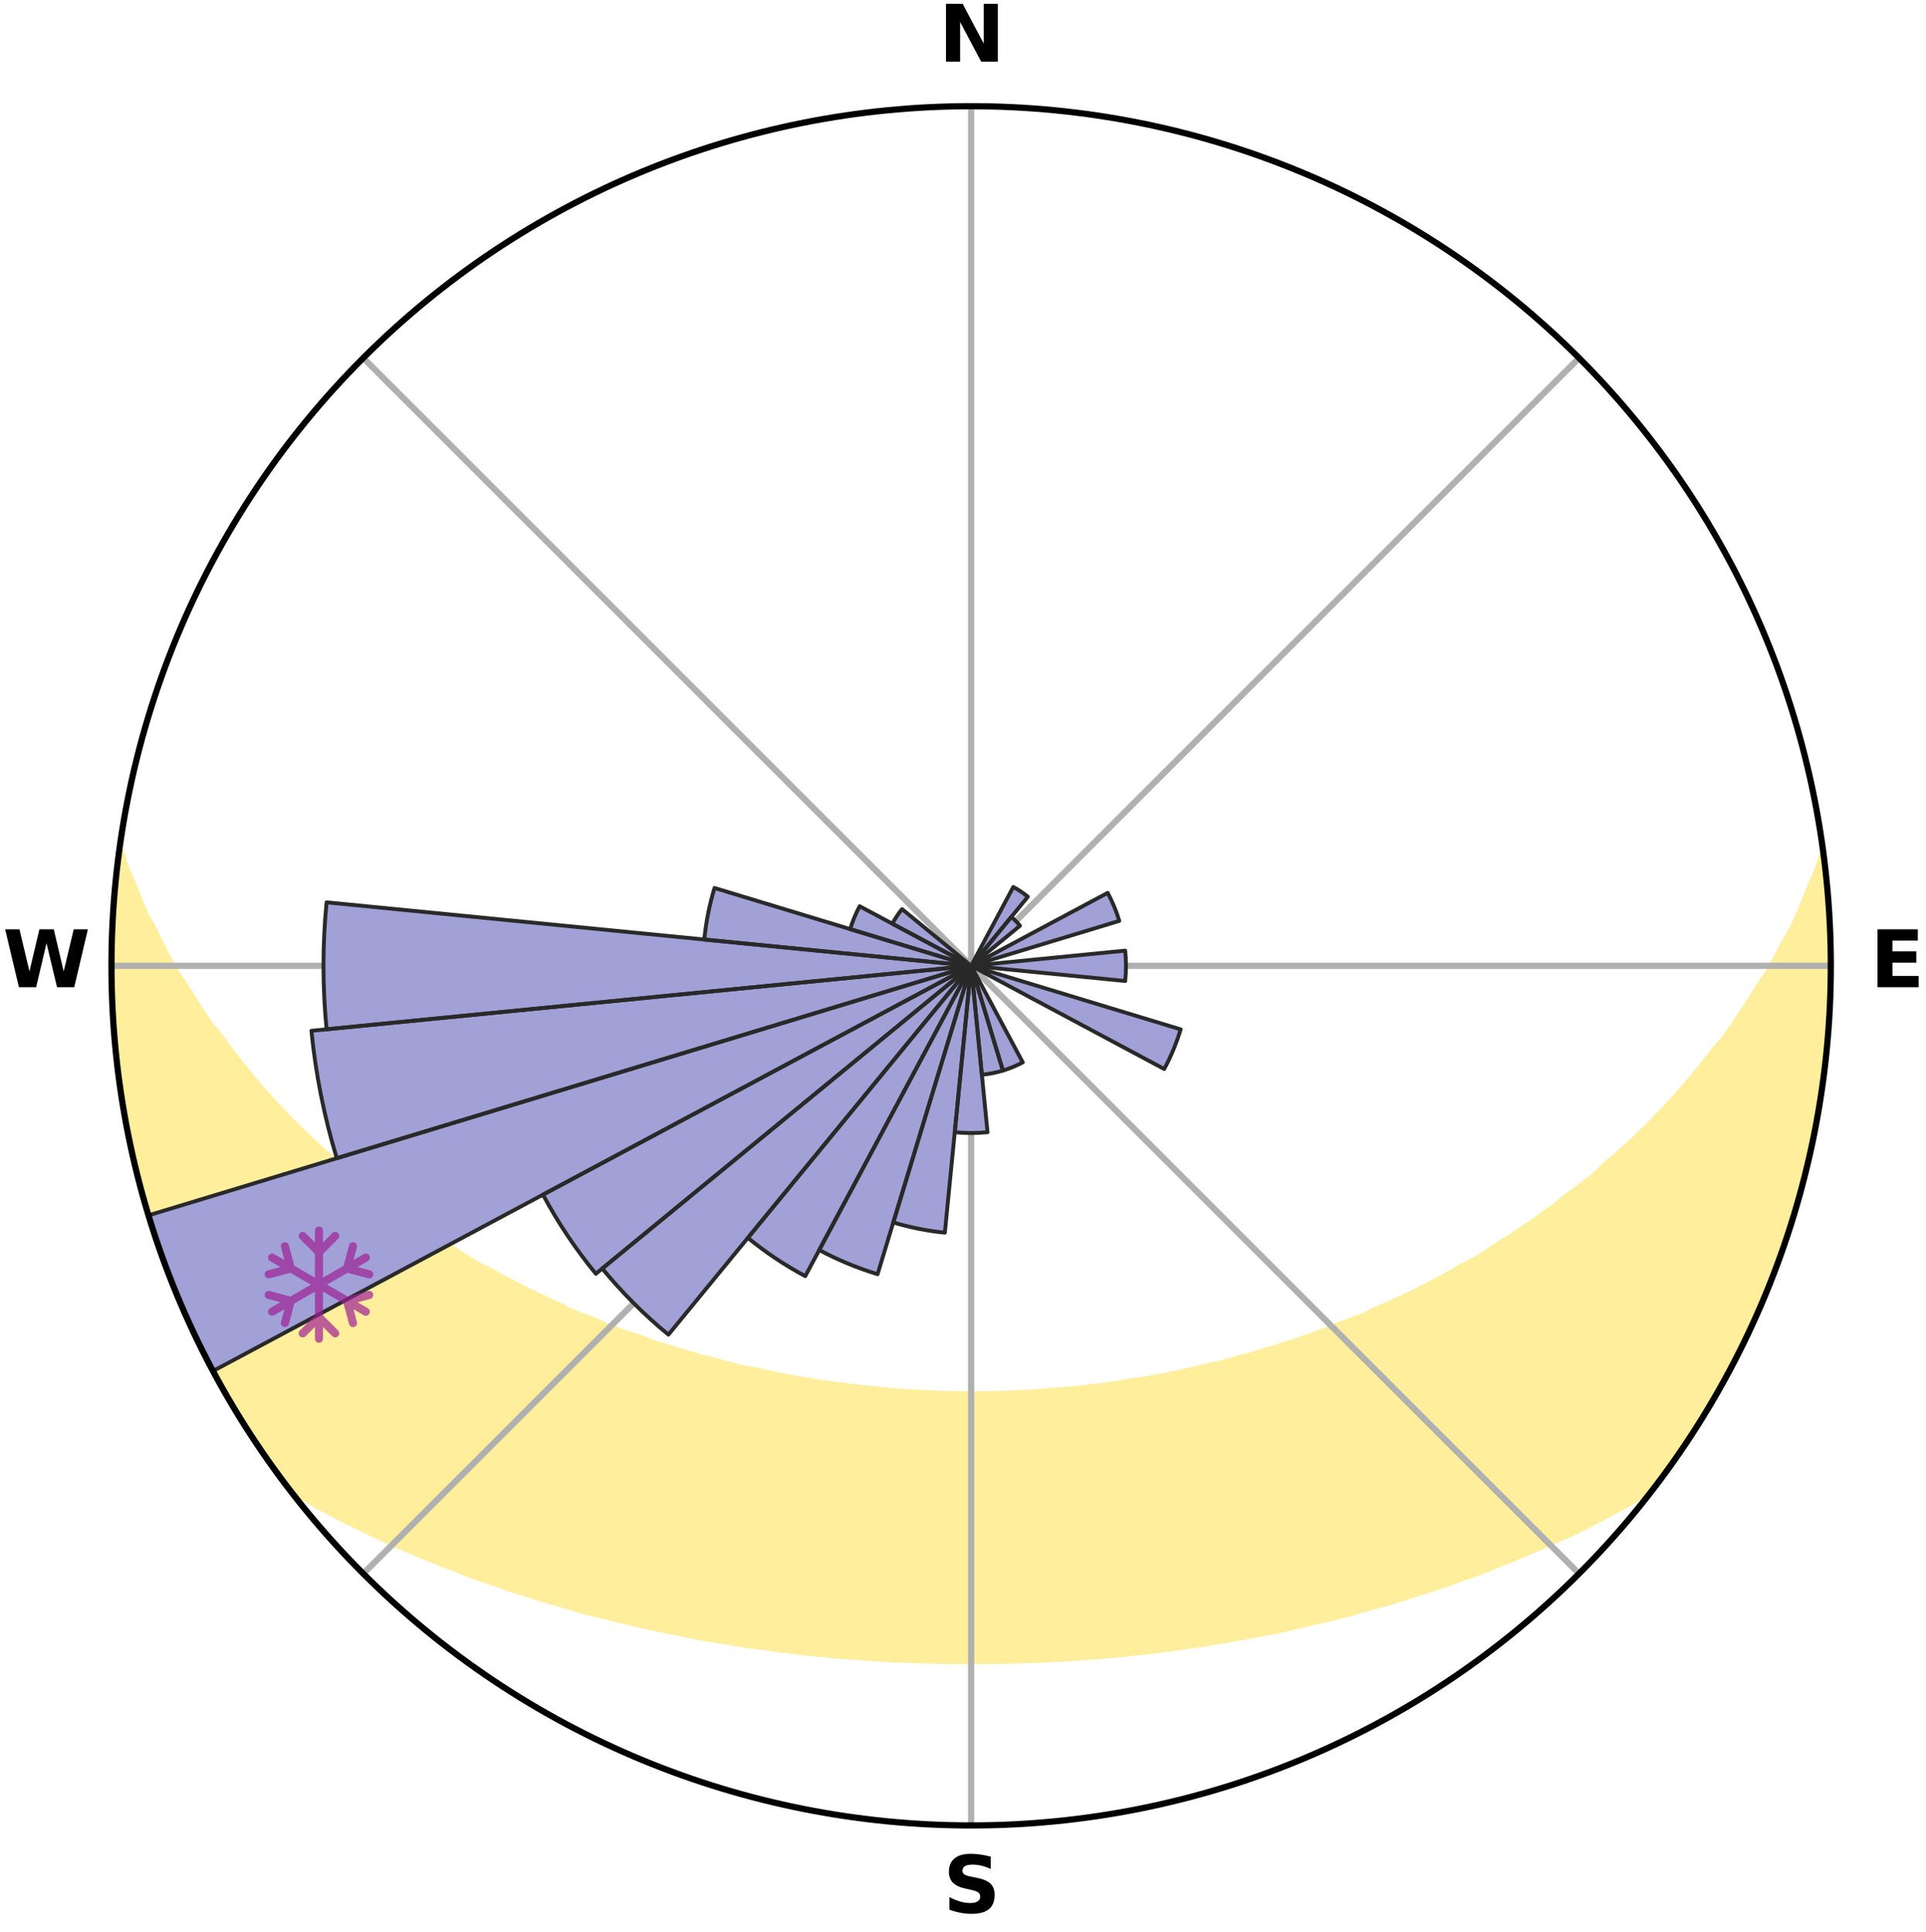 <?xml version="1.0" encoding="utf-8" standalone="no"?>
<!DOCTYPE svg PUBLIC "-//W3C//DTD SVG 1.1//EN"
  "http://www.w3.org/Graphics/SVG/1.1/DTD/svg11.dtd">
<svg xmlns:xlink="http://www.w3.org/1999/xlink" width="248.41pt" height="249.158pt" viewBox="0 0 248.41 249.158" xmlns="http://www.w3.org/2000/svg" version="1.1">
 <title>Ski Rose for Małe Ciche</title>
 <defs>
  <style type="text/css">*{stroke-linejoin: round; stroke-linecap: butt}</style>
 </defs>
 <g id="figure_1">
  <g id="patch_1">
   <path d="M 0 249.158 
L 248.41 249.158 
L 248.41 0 
L 0 0 
z
" style="fill: #ffffff"/>
  </g>
  <g id="axes_1">
   <g id="patch_2">
    <path d="M 236.135 124.579 
C 236.135 110.018 233.267 95.599 227.695 82.147 
C 222.122 68.695 213.955 56.471 203.659 46.175 
C 193.363 35.879 181.139 27.711 167.687 22.139 
C 154.235 16.567 139.815 13.699 125.255 13.699 
C 110.694 13.699 96.275 16.567 82.823 22.139 
C 69.371 27.711 57.147 35.879 46.851 46.175 
C 36.555 56.471 28.387 68.695 22.815 82.147 
C 17.243 95.599 14.375 110.018 14.375 124.579 
C 14.375 139.14 17.243 153.559 22.815 167.011 
C 28.387 180.463 36.555 192.687 46.851 202.983 
C 57.147 213.279 69.371 221.447 82.823 227.019 
C 96.275 232.591 110.694 235.459 125.255 235.459 
C 139.815 235.459 154.235 232.591 167.687 227.019 
C 181.139 221.447 193.363 213.279 203.659 202.983 
C 213.955 192.687 222.122 180.463 227.695 167.011 
C 233.267 153.559 236.135 139.14 236.135 124.579 
M 125.255 124.579 
C 125.255 124.579 125.255 124.579 125.255 124.579 
C 125.255 124.579 125.255 124.579 125.255 124.579 
C 125.255 124.579 125.255 124.579 125.255 124.579 
C 125.255 124.579 125.255 124.579 125.255 124.579 
C 125.255 124.579 125.255 124.579 125.255 124.579 
C 125.255 124.579 125.255 124.579 125.255 124.579 
C 125.255 124.579 125.255 124.579 125.255 124.579 
C 125.255 124.579 125.255 124.579 125.255 124.579 
C 125.255 124.579 125.255 124.579 125.255 124.579 
C 125.255 124.579 125.255 124.579 125.255 124.579 
C 125.255 124.579 125.255 124.579 125.255 124.579 
C 125.255 124.579 125.255 124.579 125.255 124.579 
C 125.255 124.579 125.255 124.579 125.255 124.579 
C 125.255 124.579 125.255 124.579 125.255 124.579 
C 125.255 124.579 125.255 124.579 125.255 124.579 
C 125.255 124.579 125.255 124.579 125.255 124.579 
z
" style="fill: #ffffff"/>
   </g>
   <g id="PolyCollection_1">
    <defs>
     <path id="m76366b44b6" d="M 235.177 -139.051 
L 235.177 -139.051 
L 234.554 -137.032 
L 233.673 -135.019 
L 232.906 -133.051 
L 232.084 -131.113 
L 231.215 -129.205 
L 230.107 -127.325 
L 229.154 -125.486 
L 228.166 -123.681 
L 226.945 -121.916 
L 225.891 -120.185 
L 224.807 -118.49 
L 223.694 -116.832 
L 222.555 -115.21 
L 221.192 -113.648 
L 220.004 -112.105 
L 218.792 -110.6 
L 217.56 -109.132 
L 216.308 -107.703 
L 215.037 -106.313 
L 213.748 -104.961 
L 212.444 -103.647 
L 211.125 -102.372 
L 209.792 -101.135 
L 208.447 -99.936 
L 207.092 -98.776 
L 205.906 -97.594 
L 204.53 -96.506 
L 203.147 -95.457 
L 201.757 -94.444 
L 200.533 -93.398 
L 199.133 -92.456 
L 197.895 -91.475 
L 196.487 -90.603 
L 195.239 -89.686 
L 193.828 -88.882 
L 192.574 -88.028 
L 191.316 -87.203 
L 190.056 -86.408 
L 188.648 -85.732 
L 187.388 -84.996 
L 186.128 -84.288 
L 184.869 -83.607 
L 183.611 -82.954 
L 182.355 -82.327 
L 181.102 -81.726 
L 179.852 -81.151 
L 178.606 -80.6 
L 177.365 -80.073 
L 176.241 -79.47 
L 175.007 -78.989 
L 173.78 -78.53 
L 172.559 -78.093 
L 171.444 -77.577 
L 170.234 -77.181 
L 169.124 -76.704 
L 167.927 -76.347 
L 166.823 -75.909 
L 165.641 -75.587 
L 164.545 -75.185 
L 163.377 -74.897 
L 162.29 -74.528 
L 161.207 -74.177 
L 160.062 -73.934 
L 158.988 -73.613 
L 157.919 -73.307 
L 156.853 -73.016 
L 155.739 -72.826 
L 154.685 -72.562 
L 153.634 -72.311 
L 152.588 -72.072 
L 151.546 -71.847 
L 150.509 -71.633 
L 149.476 -71.431 
L 148.447 -71.24 
L 147.423 -71.06 
L 146.377 -70.958 
L 145.363 -70.796 
L 144.376 -70.582 
L 143.369 -70.441 
L 142.366 -70.31 
L 141.366 -70.188 
L 140.371 -70.073 
L 139.378 -69.967 
L 138.39 -69.869 
L 137.404 -69.778 
L 136.421 -69.695 
L 135.441 -69.618 
L 134.464 -69.549 
L 133.493 -69.457 
L 132.519 -69.404 
L 131.547 -69.357 
L 130.576 -69.317 
L 129.607 -69.282 
L 128.639 -69.253 
L 127.671 -69.23 
L 126.705 -69.209 
L 125.738 -69.202 
L 124.772 -69.202 
L 123.805 -69.214 
L 122.838 -69.231 
L 121.871 -69.253 
L 120.903 -69.282 
L 119.935 -69.335 
L 118.966 -69.379 
L 117.994 -69.429 
L 117.021 -69.486 
L 116.046 -69.549 
L 115.069 -69.619 
L 114.089 -69.696 
L 113.115 -69.82 
L 112.131 -69.914 
L 111.144 -70.016 
L 110.153 -70.125 
L 109.16 -70.242 
L 108.162 -70.368 
L 107.161 -70.502 
L 106.156 -70.645 
L 105.147 -70.798 
L 104.134 -70.96 
L 103.116 -71.132 
L 102.095 -71.314 
L 101.069 -71.508 
L 100.039 -71.712 
L 99.004 -71.928 
L 97.965 -72.156 
L 96.922 -72.396 
L 95.826 -72.564 
L 94.772 -72.829 
L 93.713 -73.108 
L 92.65 -73.4 
L 91.584 -73.708 
L 90.45 -73.938 
L 89.373 -74.274 
L 88.292 -74.627 
L 87.135 -74.901 
L 86.046 -75.286 
L 84.873 -75.592 
L 83.774 -76.012 
L 82.674 -76.45 
L 81.482 -76.809 
L 80.28 -77.186 
L 79.169 -77.682 
L 77.956 -78.099 
L 76.841 -78.636 
L 75.617 -79.095 
L 74.388 -79.576 
L 73.152 -80.079 
L 72.03 -80.704 
L 70.789 -81.255 
L 69.543 -81.83 
L 68.294 -82.43 
L 67.042 -83.056 
L 65.788 -83.709 
L 64.533 -84.388 
L 63.276 -85.094 
L 61.875 -85.74 
L 60.617 -86.505 
L 59.361 -87.298 
L 58.107 -88.121 
L 56.699 -88.891 
L 55.45 -89.775 
L 54.205 -90.69 
L 52.802 -91.56 
L 51.567 -92.539 
L 50.17 -93.478 
L 48.777 -94.454 
L 47.565 -95.532 
L 46.185 -96.579 
L 44.813 -97.663 
L 43.63 -98.843 
L 42.278 -100 
L 40.937 -101.196 
L 39.608 -102.429 
L 38.292 -103.701 
L 36.991 -105.011 
L 35.706 -106.36 
L 34.438 -107.747 
L 33.189 -109.173 
L 31.96 -110.636 
L 30.751 -112.137 
L 29.566 -113.677 
L 28.404 -115.253 
L 27.069 -116.852 
L 25.959 -118.506 
L 24.877 -120.196 
L 23.825 -121.923 
L 22.606 -123.683 
L 21.62 -125.483 
L 20.669 -127.318 
L 19.756 -129.185 
L 18.691 -131.097 
L 17.868 -133.031 
L 17.097 -134.994 
L 16.209 -137.003 
L 15.576 -139.018 
L 15.408 -139.041 
L 15.408 -139.041 
L 15.163 -137.122 
L 15.041 -135.191 
L 14.783 -133.273 
L 14.637 -131.345 
L 14.524 -129.414 
L 14.443 -127.481 
L 14.395 -125.547 
L 14.473 -123.612 
L 14.489 -121.679 
L 14.537 -119.745 
L 14.713 -117.818 
L 14.752 -115.882 
L 14.896 -113.953 
L 15.239 -112.044 
L 15.376 -110.113 
L 15.613 -108.193 
L 16.046 -106.304 
L 16.28 -104.382 
L 16.609 -102.475 
L 17.131 -100.609 
L 17.462 -98.7 
L 17.939 -96.825 
L 18.494 -94.972 
L 18.976 -93.098 
L 19.593 -91.264 
L 20.137 -89.407 
L 20.761 -87.576 
L 21.47 -85.775 
L 22.107 -83.948 
L 22.821 -82.15 
L 23.622 -80.388 
L 24.398 -78.616 
L 25.26 -76.884 
L 26.058 -75.121 
L 26.936 -73.397 
L 27.89 -71.714 
L 28.762 -69.986 
L 29.763 -68.33 
L 30.75 -66.666 
L 31.775 -65.026 
L 32.817 -63.396 
L 33.877 -61.777 
L 35.017 -60.213 
L 36.141 -58.638 
L 37.373 -57.145 
L 39.16 -56.096 
L 40.912 -55.052 
L 42.733 -54.099 
L 44.513 -53.145 
L 46.355 -52.28 
L 48.145 -51.404 
L 49.936 -50.564 
L 51.728 -49.758 
L 53.518 -48.984 
L 55.306 -48.243 
L 57.091 -47.533 
L 58.871 -46.853 
L 60.603 -46.151 
L 62.375 -45.528 
L 64.14 -44.933 
L 65.865 -44.318 
L 67.618 -43.775 
L 69.33 -43.208 
L 71.069 -42.714 
L 72.774 -42.2 
L 74.469 -41.705 
L 76.163 -41.238 
L 77.874 -40.835 
L 79.552 -40.405 
L 81.227 -40.003 
L 82.893 -39.615 
L 84.556 -39.253 
L 86.21 -38.903 
L 87.861 -38.579 
L 89.489 -38.234 
L 91.127 -37.939 
L 92.76 -37.669 
L 94.386 -37.407 
L 95.996 -37.134 
L 97.614 -36.913 
L 99.223 -36.698 
L 100.821 -36.475 
L 102.424 -36.298 
L 104.015 -36.107 
L 105.606 -35.95 
L 107.19 -35.79 
L 108.776 -35.667 
L 110.354 -35.536 
L 111.93 -35.42 
L 113.505 -35.328 
L 115.076 -35.24 
L 116.647 -35.181 
L 118.214 -35.119 
L 119.78 -35.072 
L 121.345 -35.04 
L 122.91 -35.019 
L 124.473 -35.012 
L 126.036 -35.013 
L 127.6 -35.02 
L 129.164 -35.041 
L 130.729 -35.074 
L 132.295 -35.122 
L 133.864 -35.169 
L 135.433 -35.244 
L 137.004 -35.333 
L 138.579 -35.425 
L 140.155 -35.542 
L 141.737 -35.65 
L 143.318 -35.796 
L 144.906 -35.939 
L 146.493 -36.115 
L 148.091 -36.277 
L 149.686 -36.483 
L 151.291 -36.683 
L 152.893 -36.922 
L 154.51 -37.144 
L 156.13 -37.389 
L 157.745 -37.68 
L 159.379 -37.95 
L 161.015 -38.245 
L 162.661 -38.55 
L 164.31 -38.881 
L 165.968 -39.222 
L 167.61 -39.627 
L 169.275 -40.016 
L 170.971 -40.379 
L 172.654 -40.801 
L 174.338 -41.253 
L 176.032 -41.719 
L 177.726 -42.215 
L 179.459 -42.685 
L 181.17 -43.222 
L 182.881 -43.791 
L 184.633 -44.334 
L 186.393 -44.902 
L 188.123 -45.543 
L 189.894 -46.166 
L 191.67 -46.817 
L 193.405 -47.549 
L 195.189 -48.259 
L 196.977 -49 
L 198.766 -49.773 
L 200.558 -50.579 
L 202.403 -51.368 
L 204.194 -52.245 
L 205.98 -53.159 
L 207.76 -54.113 
L 209.58 -55.067 
L 211.332 -56.11 
L 213.12 -57.158 
L 214.383 -58.628 
L 215.515 -60.197 
L 216.631 -61.778 
L 217.699 -63.392 
L 218.748 -65.017 
L 219.737 -66.681 
L 220.734 -68.338 
L 221.674 -70.028 
L 222.67 -71.687 
L 223.544 -73.413 
L 224.473 -75.111 
L 225.296 -76.862 
L 226.121 -78.611 
L 226.899 -80.383 
L 227.683 -82.152 
L 228.359 -83.965 
L 229.096 -85.754 
L 229.686 -87.598 
L 230.383 -89.404 
L 230.881 -91.275 
L 231.49 -93.111 
L 232.057 -94.96 
L 232.571 -96.825 
L 233.058 -98.698 
L 233.503 -100.581 
L 233.908 -102.473 
L 234.277 -104.373 
L 234.607 -106.28 
L 234.896 -108.193 
L 235.145 -110.112 
L 235.369 -112.033 
L 235.542 -113.96 
L 235.677 -115.889 
L 235.794 -117.818 
L 236.027 -119.743 
L 236.074 -121.677 
L 236.065 -123.612 
L 236.021 -125.546 
L 235.942 -127.478 
L 236.023 -129.415 
L 235.876 -131.345 
L 235.719 -133.273 
L 235.507 -135.195 
L 235.264 -137.113 
L 235.177 -139.051 
z
" style="stroke: #ffee9c"/>
    </defs>
    <g clip-path="url(#p6d75f2a682)">
     <use xlink:href="#m76366b44b6" x="0" y="249.158" style="fill: #ffee9c; stroke: #ffee9c"/>
    </g>
   </g>
   <g id="matplotlib.axis_1">
    <g id="xtick_1">
     <g id="line2d_1">
      <path d="M 125.255 124.579 
L 125.255 13.699 
" clip-path="url(#p6d75f2a682)" style="fill: none; stroke: #b0b0b0; stroke-width: 0.8; stroke-linecap: square"/>
     </g>
     <g id="text_1">
      <!-- N -->
      <g transform="translate(121.07 7.958) scale(0.1 -0.1)">
       <defs>
        <path id="DejaVuSans-Bold-4e" d="M 588 4666 
L 1931 4666 
L 3628 1466 
L 3628 4666 
L 4769 4666 
L 4769 0 
L 3425 0 
L 1728 3200 
L 1728 0 
L 588 0 
L 588 4666 
z
" transform="scale(0.016)"/>
       </defs>
       <use xlink:href="#DejaVuSans-Bold-4e"/>
      </g>
     </g>
    </g>
    <g id="xtick_2">
     <g id="line2d_2">
      <path d="M 125.255 124.579 
L 203.659 46.175 
" clip-path="url(#p6d75f2a682)" style="fill: none; stroke: #b0b0b0; stroke-width: 0.8; stroke-linecap: square"/>
     </g>
    </g>
    <g id="xtick_3">
     <g id="line2d_3">
      <path d="M 125.255 124.579 
L 236.135 124.579 
" clip-path="url(#p6d75f2a682)" style="fill: none; stroke: #b0b0b0; stroke-width: 0.8; stroke-linecap: square"/>
     </g>
     <g id="text_2">
      <!-- E -->
      <g transform="translate(241.219 127.338) scale(0.1 -0.1)">
       <defs>
        <path id="DejaVuSans-Bold-45" d="M 588 4666 
L 3834 4666 
L 3834 3756 
L 1791 3756 
L 1791 2888 
L 3713 2888 
L 3713 1978 
L 1791 1978 
L 1791 909 
L 3903 909 
L 3903 0 
L 588 0 
L 588 4666 
z
" transform="scale(0.016)"/>
       </defs>
       <use xlink:href="#DejaVuSans-Bold-45"/>
      </g>
     </g>
    </g>
    <g id="xtick_4">
     <g id="line2d_4">
      <path d="M 125.255 124.579 
L 203.659 202.983 
" clip-path="url(#p6d75f2a682)" style="fill: none; stroke: #b0b0b0; stroke-width: 0.8; stroke-linecap: square"/>
     </g>
    </g>
    <g id="xtick_5">
     <g id="line2d_5">
      <path d="M 125.255 124.579 
L 125.255 235.459 
" clip-path="url(#p6d75f2a682)" style="fill: none; stroke: #b0b0b0; stroke-width: 0.8; stroke-linecap: square"/>
     </g>
     <g id="text_3">
      <!-- S -->
      <g transform="translate(121.654 246.718) scale(0.1 -0.1)">
       <defs>
        <path id="DejaVuSans-Bold-53" d="M 3834 4519 
L 3834 3531 
Q 3450 3703 3084 3790 
Q 2719 3878 2394 3878 
Q 1963 3878 1756 3759 
Q 1550 3641 1550 3391 
Q 1550 3203 1689 3098 
Q 1828 2994 2194 2919 
L 2706 2816 
Q 3484 2659 3812 2340 
Q 4141 2022 4141 1434 
Q 4141 663 3683 286 
Q 3225 -91 2284 -91 
Q 1841 -91 1394 -6 
Q 947 78 500 244 
L 500 1259 
Q 947 1022 1364 901 
Q 1781 781 2169 781 
Q 2563 781 2772 912 
Q 2981 1044 2981 1288 
Q 2981 1506 2839 1625 
Q 2697 1744 2272 1838 
L 1806 1941 
Q 1106 2091 782 2419 
Q 459 2747 459 3303 
Q 459 4000 909 4375 
Q 1359 4750 2203 4750 
Q 2588 4750 2994 4692 
Q 3400 4634 3834 4519 
z
" transform="scale(0.016)"/>
       </defs>
       <use xlink:href="#DejaVuSans-Bold-53"/>
      </g>
     </g>
    </g>
    <g id="xtick_6">
     <g id="line2d_6">
      <path d="M 125.255 124.579 
L 46.851 202.983 
" clip-path="url(#p6d75f2a682)" style="fill: none; stroke: #b0b0b0; stroke-width: 0.8; stroke-linecap: square"/>
     </g>
    </g>
    <g id="xtick_7">
     <g id="line2d_7">
      <path d="M 125.255 124.579 
L 14.375 124.579 
" clip-path="url(#p6d75f2a682)" style="fill: none; stroke: #b0b0b0; stroke-width: 0.8; stroke-linecap: square"/>
     </g>
     <g id="text_4">
      <!-- W -->
      <g transform="translate(0.36 127.338) scale(0.1 -0.1)">
       <defs>
        <path id="DejaVuSans-Bold-57" d="M 191 4666 
L 1344 4666 
L 2150 1275 
L 2950 4666 
L 4109 4666 
L 4909 1275 
L 5716 4666 
L 6859 4666 
L 5759 0 
L 4372 0 
L 3525 3547 
L 2688 0 
L 1300 0 
L 191 4666 
z
" transform="scale(0.016)"/>
       </defs>
       <use xlink:href="#DejaVuSans-Bold-57"/>
      </g>
     </g>
    </g>
    <g id="xtick_8">
     <g id="line2d_8">
      <path d="M 125.255 124.579 
L 46.851 46.175 
" clip-path="url(#p6d75f2a682)" style="fill: none; stroke: #b0b0b0; stroke-width: 0.8; stroke-linecap: square"/>
     </g>
    </g>
   </g>
   <g id="matplotlib.axis_2"/>
   <g id="patch_3">
    <path d="M 125.255 124.579 
C 125.255 124.579 125.255 124.579 125.255 124.579 
C 125.255 124.579 125.255 124.579 125.255 124.579 
L 125.255 124.579 
C 125.255 124.579 125.255 124.579 125.255 124.579 
C 125.255 124.579 125.255 124.579 125.255 124.579 
z
" clip-path="url(#p6d75f2a682)" style="fill: #d9d9d9"/>
   </g>
   <g id="patch_4">
    <path d="M 125.255 124.579 
C 125.255 124.579 125.255 124.579 125.255 124.579 
C 125.255 124.579 125.255 124.579 125.255 124.579 
L 125.255 124.579 
C 125.255 124.579 125.255 124.579 125.255 124.579 
C 125.255 124.579 125.255 124.579 125.255 124.579 
z
" clip-path="url(#p6d75f2a682)" style="fill: #d9d9d9"/>
   </g>
   <g id="patch_5">
    <path d="M 125.255 124.579 
C 125.255 124.579 125.255 124.579 125.255 124.579 
C 125.255 124.579 125.255 124.579 125.255 124.579 
L 125.255 124.579 
C 125.255 124.579 125.255 124.579 125.255 124.579 
C 125.255 124.579 125.255 124.579 125.255 124.579 
z
" clip-path="url(#p6d75f2a682)" style="fill: #d9d9d9"/>
   </g>
   <g id="patch_6">
    <path d="M 125.255 124.579 
C 125.255 124.579 125.255 124.579 125.255 124.579 
C 125.255 124.579 125.255 124.579 125.255 124.579 
L 125.255 124.579 
C 125.255 124.579 125.255 124.579 125.255 124.579 
C 125.255 124.579 125.255 124.579 125.255 124.579 
z
" clip-path="url(#p6d75f2a682)" style="fill: #d9d9d9"/>
   </g>
   <g id="patch_7">
    <path d="M 125.255 124.579 
C 125.255 124.579 125.255 124.579 125.255 124.579 
C 125.255 124.579 125.255 124.579 125.255 124.579 
L 125.255 124.579 
C 125.255 124.579 125.255 124.579 125.255 124.579 
C 125.255 124.579 125.255 124.579 125.255 124.579 
z
" clip-path="url(#p6d75f2a682)" style="fill: #d9d9d9"/>
   </g>
   <g id="patch_8">
    <path d="M 125.255 124.579 
C 125.255 124.579 125.255 124.579 125.255 124.579 
C 125.255 124.579 125.255 124.579 125.255 124.579 
L 125.255 124.579 
C 125.255 124.579 125.255 124.579 125.255 124.579 
C 125.255 124.579 125.255 124.579 125.255 124.579 
z
" clip-path="url(#p6d75f2a682)" style="fill: #d9d9d9"/>
   </g>
   <g id="patch_9">
    <path d="M 125.255 124.579 
C 125.255 124.579 125.255 124.579 125.255 124.579 
C 125.255 124.579 125.255 124.579 125.255 124.579 
L 125.255 124.579 
C 125.255 124.579 125.255 124.579 125.255 124.579 
C 125.255 124.579 125.255 124.579 125.255 124.579 
z
" clip-path="url(#p6d75f2a682)" style="fill: #d9d9d9"/>
   </g>
   <g id="patch_10">
    <path d="M 125.255 124.579 
C 125.255 124.579 125.255 124.579 125.255 124.579 
C 125.255 124.579 125.255 124.579 125.255 124.579 
L 125.255 124.579 
C 125.255 124.579 125.255 124.579 125.255 124.579 
C 125.255 124.579 125.255 124.579 125.255 124.579 
z
" clip-path="url(#p6d75f2a682)" style="fill: #d9d9d9"/>
   </g>
   <g id="patch_11">
    <path d="M 125.255 124.579 
C 125.255 124.579 125.255 124.579 125.255 124.579 
C 125.255 124.579 125.255 124.579 125.255 124.579 
L 125.255 124.579 
C 125.255 124.579 125.255 124.579 125.255 124.579 
C 125.255 124.579 125.255 124.579 125.255 124.579 
z
" clip-path="url(#p6d75f2a682)" style="fill: #d9d9d9"/>
   </g>
   <g id="patch_12">
    <path d="M 125.255 124.579 
C 125.255 124.579 125.255 124.579 125.255 124.579 
C 125.255 124.579 125.255 124.579 125.255 124.579 
L 125.255 124.579 
C 125.255 124.579 125.255 124.579 125.255 124.579 
C 125.255 124.579 125.255 124.579 125.255 124.579 
z
" clip-path="url(#p6d75f2a682)" style="fill: #d9d9d9"/>
   </g>
   <g id="patch_13">
    <path d="M 125.255 124.579 
C 125.255 124.579 125.255 124.579 125.255 124.579 
C 125.255 124.579 125.255 124.579 125.255 124.579 
L 125.255 124.579 
C 125.255 124.579 125.255 124.579 125.255 124.579 
C 125.255 124.579 125.255 124.579 125.255 124.579 
z
" clip-path="url(#p6d75f2a682)" style="fill: #d9d9d9"/>
   </g>
   <g id="patch_14">
    <path d="M 125.255 124.579 
C 125.255 124.579 125.255 124.579 125.255 124.579 
C 125.255 124.579 125.255 124.579 125.255 124.579 
L 125.255 124.579 
C 125.255 124.579 125.255 124.579 125.255 124.579 
C 125.255 124.579 125.255 124.579 125.255 124.579 
z
" clip-path="url(#p6d75f2a682)" style="fill: #d9d9d9"/>
   </g>
   <g id="patch_15">
    <path d="M 125.255 124.579 
C 125.255 124.579 125.255 124.579 125.255 124.579 
C 125.255 124.579 125.255 124.579 125.255 124.579 
L 125.255 124.579 
C 125.255 124.579 125.255 124.579 125.255 124.579 
C 125.255 124.579 125.255 124.579 125.255 124.579 
z
" clip-path="url(#p6d75f2a682)" style="fill: #d9d9d9"/>
   </g>
   <g id="patch_16">
    <path d="M 125.255 124.579 
C 125.255 124.579 125.255 124.579 125.255 124.579 
C 125.255 124.579 125.255 124.579 125.255 124.579 
L 125.255 124.579 
C 125.255 124.579 125.255 124.579 125.255 124.579 
C 125.255 124.579 125.255 124.579 125.255 124.579 
z
" clip-path="url(#p6d75f2a682)" style="fill: #d9d9d9"/>
   </g>
   <g id="patch_17">
    <path d="M 125.255 124.579 
C 125.255 124.579 125.255 124.579 125.255 124.579 
C 125.255 124.579 125.255 124.579 125.255 124.579 
L 125.255 124.579 
C 125.255 124.579 125.255 124.579 125.255 124.579 
C 125.255 124.579 125.255 124.579 125.255 124.579 
z
" clip-path="url(#p6d75f2a682)" style="fill: #d9d9d9"/>
   </g>
   <g id="patch_18">
    <path d="M 125.255 124.579 
C 125.255 124.579 125.255 124.579 125.255 124.579 
C 125.255 124.579 125.255 124.579 125.255 124.579 
L 125.255 124.579 
C 125.255 124.579 125.255 124.579 125.255 124.579 
C 125.255 124.579 125.255 124.579 125.255 124.579 
z
" clip-path="url(#p6d75f2a682)" style="fill: #d9d9d9"/>
   </g>
   <g id="patch_19">
    <path d="M 125.255 124.579 
C 125.255 124.579 125.255 124.579 125.255 124.579 
C 125.255 124.579 125.255 124.579 125.255 124.579 
L 125.255 124.579 
C 125.255 124.579 125.255 124.579 125.255 124.579 
C 125.255 124.579 125.255 124.579 125.255 124.579 
z
" clip-path="url(#p6d75f2a682)" style="fill: #d9d9d9"/>
   </g>
   <g id="patch_20">
    <path d="M 125.255 124.579 
C 125.255 124.579 125.255 124.579 125.255 124.579 
C 125.255 124.579 125.255 124.579 125.255 124.579 
L 125.255 124.579 
C 125.255 124.579 125.255 124.579 125.255 124.579 
C 125.255 124.579 125.255 124.579 125.255 124.579 
z
" clip-path="url(#p6d75f2a682)" style="fill: #d9d9d9"/>
   </g>
   <g id="patch_21">
    <path d="M 125.255 124.579 
C 125.255 124.579 125.255 124.579 125.255 124.579 
C 125.255 124.579 125.255 124.579 125.255 124.579 
L 125.255 124.579 
C 125.255 124.579 125.255 124.579 125.255 124.579 
C 125.255 124.579 125.255 124.579 125.255 124.579 
z
" clip-path="url(#p6d75f2a682)" style="fill: #d9d9d9"/>
   </g>
   <g id="patch_22">
    <path d="M 125.255 124.579 
C 125.255 124.579 125.255 124.579 125.255 124.579 
C 125.255 124.579 125.255 124.579 125.255 124.579 
L 125.255 124.579 
C 125.255 124.579 125.255 124.579 125.255 124.579 
C 125.255 124.579 125.255 124.579 125.255 124.579 
z
" clip-path="url(#p6d75f2a682)" style="fill: #d9d9d9"/>
   </g>
   <g id="patch_23">
    <path d="M 125.255 124.579 
C 125.255 124.579 125.255 124.579 125.255 124.579 
C 125.255 124.579 125.255 124.579 125.255 124.579 
L 125.255 124.579 
C 125.255 124.579 125.255 124.579 125.255 124.579 
C 125.255 124.579 125.255 124.579 125.255 124.579 
z
" clip-path="url(#p6d75f2a682)" style="fill: #d9d9d9"/>
   </g>
   <g id="patch_24">
    <path d="M 125.255 124.579 
C 125.255 124.579 125.255 124.579 125.255 124.579 
C 125.255 124.579 125.255 124.579 125.255 124.579 
L 125.255 124.579 
C 125.255 124.579 125.255 124.579 125.255 124.579 
C 125.255 124.579 125.255 124.579 125.255 124.579 
z
" clip-path="url(#p6d75f2a682)" style="fill: #d9d9d9"/>
   </g>
   <g id="patch_25">
    <path d="M 125.255 124.579 
C 125.255 124.579 125.255 124.579 125.255 124.579 
C 125.255 124.579 125.255 124.579 125.255 124.579 
L 125.255 124.579 
C 125.255 124.579 125.255 124.579 125.255 124.579 
C 125.255 124.579 125.255 124.579 125.255 124.579 
z
" clip-path="url(#p6d75f2a682)" style="fill: #d9d9d9"/>
   </g>
   <g id="patch_26">
    <path d="M 125.255 124.579 
C 125.255 124.579 125.255 124.579 125.255 124.579 
C 125.255 124.579 125.255 124.579 125.255 124.579 
L 125.255 124.579 
C 125.255 124.579 125.255 124.579 125.255 124.579 
C 125.255 124.579 125.255 124.579 125.255 124.579 
z
" clip-path="url(#p6d75f2a682)" style="fill: #d9d9d9"/>
   </g>
   <g id="patch_27">
    <path d="M 125.255 124.579 
C 125.255 124.579 125.255 124.579 125.255 124.579 
C 125.255 124.579 125.255 124.579 125.255 124.579 
L 125.255 124.579 
C 125.255 124.579 125.255 124.579 125.255 124.579 
C 125.255 124.579 125.255 124.579 125.255 124.579 
z
" clip-path="url(#p6d75f2a682)" style="fill: #d9d9d9"/>
   </g>
   <g id="patch_28">
    <path d="M 125.255 124.579 
C 125.255 124.579 125.255 124.579 125.255 124.579 
C 125.255 124.579 125.255 124.579 125.255 124.579 
L 125.255 124.579 
C 125.255 124.579 125.255 124.579 125.255 124.579 
C 125.255 124.579 125.255 124.579 125.255 124.579 
z
" clip-path="url(#p6d75f2a682)" style="fill: #d9d9d9"/>
   </g>
   <g id="patch_29">
    <path d="M 125.255 124.579 
C 125.255 124.579 125.255 124.579 125.255 124.579 
C 125.255 124.579 125.255 124.579 125.255 124.579 
L 125.255 124.579 
C 125.255 124.579 125.255 124.579 125.255 124.579 
C 125.255 124.579 125.255 124.579 125.255 124.579 
z
" clip-path="url(#p6d75f2a682)" style="fill: #d9d9d9"/>
   </g>
   <g id="patch_30">
    <path d="M 125.255 124.579 
C 125.255 124.579 125.255 124.579 125.255 124.579 
C 125.255 124.579 125.255 124.579 125.255 124.579 
L 125.255 124.579 
C 125.255 124.579 125.255 124.579 125.255 124.579 
C 125.255 124.579 125.255 124.579 125.255 124.579 
z
" clip-path="url(#p6d75f2a682)" style="fill: #d9d9d9"/>
   </g>
   <g id="patch_31">
    <path d="M 125.255 124.579 
C 125.255 124.579 125.255 124.579 125.255 124.579 
C 125.255 124.579 125.255 124.579 125.255 124.579 
L 125.255 124.579 
C 125.255 124.579 125.255 124.579 125.255 124.579 
C 125.255 124.579 125.255 124.579 125.255 124.579 
z
" clip-path="url(#p6d75f2a682)" style="fill: #d9d9d9"/>
   </g>
   <g id="patch_32">
    <path d="M 125.255 124.579 
C 125.255 124.579 125.255 124.579 125.255 124.579 
C 125.255 124.579 125.255 124.579 125.255 124.579 
L 125.255 124.579 
C 125.255 124.579 125.255 124.579 125.255 124.579 
C 125.255 124.579 125.255 124.579 125.255 124.579 
z
" clip-path="url(#p6d75f2a682)" style="fill: #d9d9d9"/>
   </g>
   <g id="patch_33">
    <path d="M 125.255 124.579 
C 125.255 124.579 125.255 124.579 125.255 124.579 
C 125.255 124.579 125.255 124.579 125.255 124.579 
L 125.255 124.579 
C 125.255 124.579 125.255 124.579 125.255 124.579 
C 125.255 124.579 125.255 124.579 125.255 124.579 
z
" clip-path="url(#p6d75f2a682)" style="fill: #d9d9d9"/>
   </g>
   <g id="patch_34">
    <path d="M 125.255 124.579 
C 125.255 124.579 125.255 124.579 125.255 124.579 
C 125.255 124.579 125.255 124.579 125.255 124.579 
L 125.255 124.579 
C 125.255 124.579 125.255 124.579 125.255 124.579 
C 125.255 124.579 125.255 124.579 125.255 124.579 
z
" clip-path="url(#p6d75f2a682)" style="fill: #d9d9d9"/>
   </g>
   <g id="patch_35">
    <path d="M 125.255 124.579 
C 125.255 124.579 125.255 124.579 125.255 124.579 
C 125.255 124.579 125.255 124.579 125.255 124.579 
L 125.255 124.579 
C 125.255 124.579 125.255 124.579 125.255 124.579 
C 125.255 124.579 125.255 124.579 125.255 124.579 
z
" clip-path="url(#p6d75f2a682)" style="fill: #a1a1d8"/>
   </g>
   <g id="patch_36">
    <path d="M 125.255 124.579 
C 125.255 124.579 125.255 124.579 125.255 124.579 
C 125.255 124.579 125.255 124.579 125.255 124.579 
L 125.255 124.579 
C 125.255 124.579 125.255 124.579 125.255 124.579 
C 125.255 124.579 125.255 124.579 125.255 124.579 
z
" clip-path="url(#p6d75f2a682)" style="fill: #a1a1d8"/>
   </g>
   <g id="patch_37">
    <path d="M 125.255 124.579 
C 125.255 124.579 125.255 124.579 125.255 124.579 
C 125.255 124.579 125.255 124.579 125.255 124.579 
L 125.255 124.579 
C 125.255 124.579 125.255 124.579 125.255 124.579 
C 125.255 124.579 125.255 124.579 125.255 124.579 
z
" clip-path="url(#p6d75f2a682)" style="fill: #a1a1d8"/>
   </g>
   <g id="patch_38">
    <path d="M 125.255 124.579 
C 125.255 124.579 125.255 124.579 125.255 124.579 
C 125.255 124.579 125.255 124.579 125.255 124.579 
L 132.569 115.667 
C 132.277 115.428 131.974 115.203 131.66 114.993 
C 131.346 114.784 131.022 114.589 130.689 114.412 
z
" clip-path="url(#p6d75f2a682)" style="fill: #a1a1d8"/>
   </g>
   <g id="patch_39">
    <path d="M 125.255 124.579 
C 125.255 124.579 125.255 124.579 125.255 124.579 
C 125.255 124.579 125.255 124.579 125.255 124.579 
L 131.556 119.407 
C 131.387 119.201 131.208 119.003 131.019 118.815 
C 130.831 118.626 130.633 118.447 130.426 118.277 
z
" clip-path="url(#p6d75f2a682)" style="fill: #a1a1d8"/>
   </g>
   <g id="patch_40">
    <path d="M 125.255 124.579 
C 125.255 124.579 125.255 124.579 125.255 124.579 
C 125.255 124.579 125.255 124.579 125.255 124.579 
L 125.255 124.579 
C 125.255 124.579 125.255 124.579 125.255 124.579 
C 125.255 124.579 125.255 124.579 125.255 124.579 
z
" clip-path="url(#p6d75f2a682)" style="fill: #a1a1d8"/>
   </g>
   <g id="patch_41">
    <path d="M 125.255 124.579 
C 125.255 124.579 125.255 124.579 125.255 124.579 
C 125.255 124.579 125.255 124.579 125.255 124.579 
L 144.363 118.783 
C 144.174 118.157 143.953 117.541 143.703 116.937 
C 143.453 116.334 143.173 115.742 142.865 115.166 
z
" clip-path="url(#p6d75f2a682)" style="fill: #a1a1d8"/>
   </g>
   <g id="patch_42">
    <path d="M 125.255 124.579 
C 125.255 124.579 125.255 124.579 125.255 124.579 
C 125.255 124.579 125.255 124.579 125.255 124.579 
L 125.255 124.579 
C 125.255 124.579 125.255 124.579 125.255 124.579 
C 125.255 124.579 125.255 124.579 125.255 124.579 
z
" clip-path="url(#p6d75f2a682)" style="fill: #a1a1d8"/>
   </g>
   <g id="patch_43">
    <path d="M 125.255 124.579 
C 125.255 124.579 125.255 124.579 125.255 124.579 
C 125.255 124.579 125.255 124.579 125.255 124.579 
L 145.127 126.536 
C 145.191 125.886 145.223 125.233 145.223 124.579 
C 145.223 123.925 145.191 123.272 145.127 122.622 
z
" clip-path="url(#p6d75f2a682)" style="fill: #a1a1d8"/>
   </g>
   <g id="patch_44">
    <path d="M 125.255 124.579 
C 125.255 124.579 125.255 124.579 125.255 124.579 
C 125.255 124.579 125.255 124.579 125.255 124.579 
L 125.255 124.579 
C 125.255 124.579 125.255 124.579 125.255 124.579 
C 125.255 124.579 125.255 124.579 125.255 124.579 
z
" clip-path="url(#p6d75f2a682)" style="fill: #a1a1d8"/>
   </g>
   <g id="patch_45">
    <path d="M 125.255 124.579 
C 125.255 124.579 125.255 124.579 125.255 124.579 
C 125.255 124.579 125.255 124.579 125.255 124.579 
L 150.16 137.891 
C 150.596 137.076 150.991 136.24 151.345 135.386 
C 151.699 134.532 152.01 133.661 152.278 132.777 
z
" clip-path="url(#p6d75f2a682)" style="fill: #a1a1d8"/>
   </g>
   <g id="patch_46">
    <path d="M 125.255 124.579 
C 125.255 124.579 125.255 124.579 125.255 124.579 
C 125.255 124.579 125.255 124.579 125.255 124.579 
L 125.255 124.579 
C 125.255 124.579 125.255 124.579 125.255 124.579 
C 125.255 124.579 125.255 124.579 125.255 124.579 
z
" clip-path="url(#p6d75f2a682)" style="fill: #a1a1d8"/>
   </g>
   <g id="patch_47">
    <path d="M 125.255 124.579 
C 125.255 124.579 125.255 124.579 125.255 124.579 
C 125.255 124.579 125.255 124.579 125.255 124.579 
L 125.255 124.579 
C 125.255 124.579 125.255 124.579 125.255 124.579 
C 125.255 124.579 125.255 124.579 125.255 124.579 
z
" clip-path="url(#p6d75f2a682)" style="fill: #a1a1d8"/>
   </g>
   <g id="patch_48">
    <path d="M 125.255 124.579 
C 125.255 124.579 125.255 124.579 125.255 124.579 
C 125.255 124.579 125.255 124.579 125.255 124.579 
L 125.255 124.579 
C 125.255 124.579 125.255 124.579 125.255 124.579 
C 125.255 124.579 125.255 124.579 125.255 124.579 
z
" clip-path="url(#p6d75f2a682)" style="fill: #a1a1d8"/>
   </g>
   <g id="patch_49">
    <path d="M 125.255 124.579 
C 125.255 124.579 125.255 124.579 125.255 124.579 
C 125.255 124.579 125.255 124.579 125.255 124.579 
L 129.354 138.091 
C 129.796 137.957 130.231 137.801 130.658 137.624 
C 131.085 137.447 131.503 137.249 131.911 137.032 
z
" clip-path="url(#p6d75f2a682)" style="fill: #a1a1d8"/>
   </g>
   <g id="patch_50">
    <path d="M 125.255 124.579 
C 125.255 124.579 125.255 124.579 125.255 124.579 
C 125.255 124.579 125.255 124.579 125.255 124.579 
L 126.639 138.631 
C 127.099 138.586 127.556 138.518 128.009 138.428 
C 128.463 138.337 128.911 138.225 129.354 138.091 
z
" clip-path="url(#p6d75f2a682)" style="fill: #a1a1d8"/>
   </g>
   <g id="patch_51">
    <path d="M 125.255 124.579 
C 125.255 124.579 125.255 124.579 125.255 124.579 
C 125.255 124.579 125.255 124.579 125.255 124.579 
L 123.141 146.044 
C 123.843 146.113 124.549 146.147 125.255 146.147 
C 125.961 146.147 126.666 146.113 127.369 146.044 
z
" clip-path="url(#p6d75f2a682)" style="fill: #a1a1d8"/>
   </g>
   <g id="patch_52">
    <path d="M 125.255 124.579 
C 125.255 124.579 125.255 124.579 125.255 124.579 
C 125.255 124.579 125.255 124.579 125.255 124.579 
L 115.215 157.676 
C 116.298 158.005 117.397 158.28 118.507 158.501 
C 119.618 158.722 120.738 158.888 121.865 158.999 
z
" clip-path="url(#p6d75f2a682)" style="fill: #a1a1d8"/>
   </g>
   <g id="patch_53">
    <path d="M 125.255 124.579 
C 125.255 124.579 125.255 124.579 125.255 124.579 
C 125.255 124.579 125.255 124.579 125.255 124.579 
L 105.66 161.238 
C 106.86 161.88 108.091 162.462 109.348 162.982 
C 110.605 163.503 111.886 163.962 113.188 164.357 
z
" clip-path="url(#p6d75f2a682)" style="fill: #a1a1d8"/>
   </g>
   <g id="patch_54">
    <path d="M 125.255 124.579 
C 125.255 124.579 125.255 124.579 125.255 124.579 
C 125.255 124.579 125.255 124.579 125.255 124.579 
L 96.461 159.665 
C 97.609 160.608 98.803 161.493 100.038 162.318 
C 101.273 163.144 102.549 163.908 103.859 164.608 
z
" clip-path="url(#p6d75f2a682)" style="fill: #a1a1d8"/>
   </g>
   <g id="patch_55">
    <path d="M 125.255 124.579 
C 125.255 124.579 125.255 124.579 125.255 124.579 
C 125.255 124.579 125.255 124.579 125.255 124.579 
L 77.679 163.624 
C 78.957 165.181 80.31 166.675 81.735 168.099 
C 83.159 169.524 84.653 170.877 86.21 172.155 
z
" clip-path="url(#p6d75f2a682)" style="fill: #a1a1d8"/>
   </g>
   <g id="patch_56">
    <path d="M 125.255 124.579 
C 125.255 124.579 125.255 124.579 125.255 124.579 
C 125.255 124.579 125.255 124.579 125.255 124.579 
L 70.031 154.097 
C 70.998 155.904 72.052 157.663 73.191 159.367 
C 74.329 161.071 75.551 162.719 76.851 164.303 
z
" clip-path="url(#p6d75f2a682)" style="fill: #a1a1d8"/>
   </g>
   <g id="patch_57">
    <path d="M 125.255 124.579 
C 125.255 124.579 125.255 124.579 125.255 124.579 
C 125.255 124.579 125.255 124.579 125.255 124.579 
L 19.149 156.766 
C 20.203 160.239 21.426 163.658 22.815 167.011 
C 24.204 170.364 25.757 173.647 27.467 176.848 
z
" clip-path="url(#p6d75f2a682)" style="fill: #a1a1d8"/>
   </g>
   <g id="patch_58">
    <path d="M 125.255 124.579 
C 125.255 124.579 125.255 124.579 125.255 124.579 
C 125.255 124.579 125.255 124.579 125.255 124.579 
L 40.167 132.959 
C 40.441 135.745 40.852 138.514 41.398 141.259 
C 41.944 144.004 42.625 146.72 43.437 149.398 
z
" clip-path="url(#p6d75f2a682)" style="fill: #a1a1d8"/>
   </g>
   <g id="patch_59">
    <path d="M 125.255 124.579 
C 125.255 124.579 125.255 124.579 125.255 124.579 
C 125.255 124.579 125.255 124.579 125.255 124.579 
L 42.123 116.391 
C 41.855 119.112 41.721 121.845 41.721 124.579 
C 41.721 127.313 41.855 130.046 42.123 132.767 
z
" clip-path="url(#p6d75f2a682)" style="fill: #a1a1d8"/>
   </g>
   <g id="patch_60">
    <path d="M 125.255 124.579 
C 125.255 124.579 125.255 124.579 125.255 124.579 
C 125.255 124.579 125.255 124.579 125.255 124.579 
L 92.158 114.539 
C 91.829 115.623 91.554 116.721 91.333 117.832 
C 91.112 118.942 90.946 120.062 90.835 121.189 
z
" clip-path="url(#p6d75f2a682)" style="fill: #a1a1d8"/>
   </g>
   <g id="patch_61">
    <path d="M 125.255 124.579 
C 125.255 124.579 125.255 124.579 125.255 124.579 
C 125.255 124.579 125.255 124.579 125.255 124.579 
L 110.876 116.893 
C 110.624 117.364 110.396 117.847 110.192 118.34 
C 109.988 118.833 109.808 119.336 109.653 119.846 
z
" clip-path="url(#p6d75f2a682)" style="fill: #a1a1d8"/>
   </g>
   <g id="patch_62">
    <path d="M 125.255 124.579 
C 125.255 124.579 125.255 124.579 125.255 124.579 
C 125.255 124.579 125.255 124.579 125.255 124.579 
L 116.343 117.265 
C 116.104 117.557 115.879 117.86 115.669 118.174 
C 115.459 118.488 115.265 118.812 115.087 119.144 
z
" clip-path="url(#p6d75f2a682)" style="fill: #a1a1d8"/>
   </g>
   <g id="patch_63">
    <path d="M 125.255 124.579 
C 125.255 124.579 125.255 124.579 125.255 124.579 
C 125.255 124.579 125.255 124.579 125.255 124.579 
L 125.255 124.579 
C 125.255 124.579 125.255 124.579 125.255 124.579 
C 125.255 124.579 125.255 124.579 125.255 124.579 
z
" clip-path="url(#p6d75f2a682)" style="fill: #a1a1d8"/>
   </g>
   <g id="patch_64">
    <path d="M 125.255 124.579 
C 125.255 124.579 125.255 124.579 125.255 124.579 
C 125.255 124.579 125.255 124.579 125.255 124.579 
L 125.255 124.579 
C 125.255 124.579 125.255 124.579 125.255 124.579 
C 125.255 124.579 125.255 124.579 125.255 124.579 
z
" clip-path="url(#p6d75f2a682)" style="fill: #a1a1d8"/>
   </g>
   <g id="patch_65">
    <path d="M 125.255 124.579 
C 125.255 124.579 125.255 124.579 125.255 124.579 
C 125.255 124.579 125.255 124.579 125.255 124.579 
L 125.255 124.579 
C 125.255 124.579 125.255 124.579 125.255 124.579 
C 125.255 124.579 125.255 124.579 125.255 124.579 
z
" clip-path="url(#p6d75f2a682)" style="fill: #a1a1d8"/>
   </g>
   <g id="patch_66">
    <path d="M 125.255 124.579 
C 125.255 124.579 125.255 124.579 125.255 124.579 
C 125.255 124.579 125.255 124.579 125.255 124.579 
L 125.255 124.579 
C 125.255 124.579 125.255 124.579 125.255 124.579 
C 125.255 124.579 125.255 124.579 125.255 124.579 
z
" clip-path="url(#p6d75f2a682)" style="fill: #a1a1d8"/>
   </g>
   <g id="patch_67">
    <path d="M 125.255 124.579 
C 125.255 124.579 125.255 124.579 125.255 124.579 
C 125.255 124.579 125.255 124.579 125.255 124.579 
L 125.255 124.579 
C 125.255 124.579 125.255 124.579 125.255 124.579 
C 125.255 124.579 125.255 124.579 125.255 124.579 
z
" clip-path="url(#p6d75f2a682)" style="fill: #ff8c8e"/>
   </g>
   <g id="patch_68">
    <path d="M 125.255 124.579 
C 125.255 124.579 125.255 124.579 125.255 124.579 
C 125.255 124.579 125.255 124.579 125.255 124.579 
L 125.255 124.579 
C 125.255 124.579 125.255 124.579 125.255 124.579 
C 125.255 124.579 125.255 124.579 125.255 124.579 
z
" clip-path="url(#p6d75f2a682)" style="fill: #ff8c8e"/>
   </g>
   <g id="patch_69">
    <path d="M 125.255 124.579 
C 125.255 124.579 125.255 124.579 125.255 124.579 
C 125.255 124.579 125.255 124.579 125.255 124.579 
L 125.255 124.579 
C 125.255 124.579 125.255 124.579 125.255 124.579 
C 125.255 124.579 125.255 124.579 125.255 124.579 
z
" clip-path="url(#p6d75f2a682)" style="fill: #ff8c8e"/>
   </g>
   <g id="patch_70">
    <path d="M 130.689 114.412 
C 131.022 114.589 131.346 114.784 131.66 114.993 
C 131.974 115.203 132.277 115.428 132.569 115.667 
L 132.569 115.667 
C 132.277 115.428 131.974 115.203 131.66 114.993 
C 131.346 114.784 131.022 114.589 130.689 114.412 
z
" clip-path="url(#p6d75f2a682)" style="fill: #ff8c8e"/>
   </g>
   <g id="patch_71">
    <path d="M 130.426 118.277 
C 130.633 118.447 130.831 118.626 131.019 118.815 
C 131.208 119.003 131.387 119.201 131.556 119.407 
L 131.556 119.407 
C 131.387 119.201 131.208 119.003 131.019 118.815 
C 130.831 118.626 130.633 118.447 130.426 118.277 
z
" clip-path="url(#p6d75f2a682)" style="fill: #ff8c8e"/>
   </g>
   <g id="patch_72">
    <path d="M 125.255 124.579 
C 125.255 124.579 125.255 124.579 125.255 124.579 
C 125.255 124.579 125.255 124.579 125.255 124.579 
L 125.255 124.579 
C 125.255 124.579 125.255 124.579 125.255 124.579 
C 125.255 124.579 125.255 124.579 125.255 124.579 
z
" clip-path="url(#p6d75f2a682)" style="fill: #ff8c8e"/>
   </g>
   <g id="patch_73">
    <path d="M 142.865 115.166 
C 143.173 115.742 143.453 116.334 143.703 116.937 
C 143.953 117.541 144.174 118.157 144.363 118.783 
L 144.363 118.783 
C 144.174 118.157 143.953 117.541 143.703 116.937 
C 143.453 116.334 143.173 115.742 142.865 115.166 
z
" clip-path="url(#p6d75f2a682)" style="fill: #ff8c8e"/>
   </g>
   <g id="patch_74">
    <path d="M 125.255 124.579 
C 125.255 124.579 125.255 124.579 125.255 124.579 
C 125.255 124.579 125.255 124.579 125.255 124.579 
L 125.255 124.579 
C 125.255 124.579 125.255 124.579 125.255 124.579 
C 125.255 124.579 125.255 124.579 125.255 124.579 
z
" clip-path="url(#p6d75f2a682)" style="fill: #ff8c8e"/>
   </g>
   <g id="patch_75">
    <path d="M 145.127 122.622 
C 145.191 123.272 145.223 123.925 145.223 124.579 
C 145.223 125.233 145.191 125.886 145.127 126.536 
L 145.127 126.536 
C 145.191 125.886 145.223 125.233 145.223 124.579 
C 145.223 123.925 145.191 123.272 145.127 122.622 
z
" clip-path="url(#p6d75f2a682)" style="fill: #ff8c8e"/>
   </g>
   <g id="patch_76">
    <path d="M 125.255 124.579 
C 125.255 124.579 125.255 124.579 125.255 124.579 
C 125.255 124.579 125.255 124.579 125.255 124.579 
L 125.255 124.579 
C 125.255 124.579 125.255 124.579 125.255 124.579 
C 125.255 124.579 125.255 124.579 125.255 124.579 
z
" clip-path="url(#p6d75f2a682)" style="fill: #ff8c8e"/>
   </g>
   <g id="patch_77">
    <path d="M 152.278 132.777 
C 152.01 133.661 151.699 134.532 151.345 135.386 
C 150.991 136.24 150.596 137.076 150.16 137.891 
L 150.16 137.891 
C 150.596 137.076 150.991 136.24 151.345 135.386 
C 151.699 134.532 152.01 133.661 152.278 132.777 
z
" clip-path="url(#p6d75f2a682)" style="fill: #ff8c8e"/>
   </g>
   <g id="patch_78">
    <path d="M 125.255 124.579 
C 125.255 124.579 125.255 124.579 125.255 124.579 
C 125.255 124.579 125.255 124.579 125.255 124.579 
L 125.255 124.579 
C 125.255 124.579 125.255 124.579 125.255 124.579 
C 125.255 124.579 125.255 124.579 125.255 124.579 
z
" clip-path="url(#p6d75f2a682)" style="fill: #ff8c8e"/>
   </g>
   <g id="patch_79">
    <path d="M 125.255 124.579 
C 125.255 124.579 125.255 124.579 125.255 124.579 
C 125.255 124.579 125.255 124.579 125.255 124.579 
L 125.255 124.579 
C 125.255 124.579 125.255 124.579 125.255 124.579 
C 125.255 124.579 125.255 124.579 125.255 124.579 
z
" clip-path="url(#p6d75f2a682)" style="fill: #ff8c8e"/>
   </g>
   <g id="patch_80">
    <path d="M 125.255 124.579 
C 125.255 124.579 125.255 124.579 125.255 124.579 
C 125.255 124.579 125.255 124.579 125.255 124.579 
L 125.255 124.579 
C 125.255 124.579 125.255 124.579 125.255 124.579 
C 125.255 124.579 125.255 124.579 125.255 124.579 
z
" clip-path="url(#p6d75f2a682)" style="fill: #ff8c8e"/>
   </g>
   <g id="patch_81">
    <path d="M 131.911 137.032 
C 131.503 137.249 131.085 137.447 130.658 137.624 
C 130.231 137.801 129.796 137.957 129.354 138.091 
L 129.354 138.091 
C 129.796 137.957 130.231 137.801 130.658 137.624 
C 131.085 137.447 131.503 137.249 131.911 137.032 
z
" clip-path="url(#p6d75f2a682)" style="fill: #ff8c8e"/>
   </g>
   <g id="patch_82">
    <path d="M 129.354 138.091 
C 128.911 138.225 128.463 138.337 128.009 138.428 
C 127.556 138.518 127.099 138.586 126.639 138.631 
L 126.639 138.631 
C 127.099 138.586 127.556 138.518 128.009 138.428 
C 128.463 138.337 128.911 138.225 129.354 138.091 
z
" clip-path="url(#p6d75f2a682)" style="fill: #ff8c8e"/>
   </g>
   <g id="patch_83">
    <path d="M 127.369 146.044 
C 126.666 146.113 125.961 146.147 125.255 146.147 
C 124.549 146.147 123.843 146.113 123.141 146.044 
L 123.141 146.044 
C 123.843 146.113 124.549 146.147 125.255 146.147 
C 125.961 146.147 126.666 146.113 127.369 146.044 
z
" clip-path="url(#p6d75f2a682)" style="fill: #ff8c8e"/>
   </g>
   <g id="patch_84">
    <path d="M 121.865 158.999 
C 120.738 158.888 119.618 158.722 118.507 158.501 
C 117.397 158.28 116.298 158.005 115.215 157.676 
L 115.215 157.676 
C 116.298 158.005 117.397 158.28 118.507 158.501 
C 119.618 158.722 120.738 158.888 121.865 158.999 
z
" clip-path="url(#p6d75f2a682)" style="fill: #ff8c8e"/>
   </g>
   <g id="patch_85">
    <path d="M 113.188 164.357 
C 111.886 163.962 110.605 163.503 109.348 162.982 
C 108.091 162.462 106.86 161.88 105.66 161.238 
L 105.66 161.238 
C 106.86 161.88 108.091 162.462 109.348 162.982 
C 110.605 163.503 111.886 163.962 113.188 164.357 
z
" clip-path="url(#p6d75f2a682)" style="fill: #ff8c8e"/>
   </g>
   <g id="patch_86">
    <path d="M 103.859 164.608 
C 102.549 163.908 101.273 163.144 100.038 162.318 
C 98.803 161.493 97.609 160.608 96.461 159.665 
L 96.461 159.665 
C 97.609 160.608 98.803 161.493 100.038 162.318 
C 101.273 163.144 102.549 163.908 103.859 164.608 
z
" clip-path="url(#p6d75f2a682)" style="fill: #ff8c8e"/>
   </g>
   <g id="patch_87">
    <path d="M 86.21 172.155 
C 84.653 170.877 83.159 169.524 81.735 168.099 
C 80.31 166.675 78.957 165.181 77.679 163.624 
L 77.679 163.624 
C 78.957 165.181 80.31 166.675 81.735 168.099 
C 83.159 169.524 84.653 170.877 86.21 172.155 
z
" clip-path="url(#p6d75f2a682)" style="fill: #ff8c8e"/>
   </g>
   <g id="patch_88">
    <path d="M 76.851 164.303 
C 75.551 162.719 74.329 161.071 73.191 159.367 
C 72.052 157.663 70.998 155.904 70.031 154.097 
L 70.031 154.097 
C 70.998 155.904 72.052 157.663 73.191 159.367 
C 74.329 161.071 75.551 162.719 76.851 164.303 
z
" clip-path="url(#p6d75f2a682)" style="fill: #ff8c8e"/>
   </g>
   <g id="patch_89">
    <path d="M 27.467 176.848 
C 25.757 173.647 24.204 170.364 22.815 167.011 
C 21.426 163.658 20.203 160.239 19.149 156.766 
L 19.149 156.766 
C 20.203 160.239 21.426 163.658 22.815 167.011 
C 24.204 170.364 25.757 173.647 27.467 176.848 
z
" clip-path="url(#p6d75f2a682)" style="fill: #ff8c8e"/>
   </g>
   <g id="patch_90">
    <path d="M 43.437 149.398 
C 42.625 146.72 41.944 144.004 41.398 141.259 
C 40.852 138.514 40.441 135.745 40.167 132.959 
L 40.167 132.959 
C 40.441 135.745 40.852 138.514 41.398 141.259 
C 41.944 144.004 42.625 146.72 43.437 149.398 
z
" clip-path="url(#p6d75f2a682)" style="fill: #ff8c8e"/>
   </g>
   <g id="patch_91">
    <path d="M 42.123 132.767 
C 41.855 130.046 41.721 127.313 41.721 124.579 
C 41.721 121.845 41.855 119.112 42.123 116.391 
L 42.123 116.391 
C 41.855 119.112 41.721 121.845 41.721 124.579 
C 41.721 127.313 41.855 130.046 42.123 132.767 
z
" clip-path="url(#p6d75f2a682)" style="fill: #ff8c8e"/>
   </g>
   <g id="patch_92">
    <path d="M 90.835 121.189 
C 90.946 120.062 91.112 118.942 91.333 117.832 
C 91.554 116.721 91.829 115.623 92.158 114.539 
L 92.158 114.539 
C 91.829 115.623 91.554 116.721 91.333 117.832 
C 91.112 118.942 90.946 120.062 90.835 121.189 
z
" clip-path="url(#p6d75f2a682)" style="fill: #ff8c8e"/>
   </g>
   <g id="patch_93">
    <path d="M 109.653 119.846 
C 109.808 119.336 109.988 118.833 110.192 118.34 
C 110.396 117.847 110.624 117.364 110.876 116.893 
L 110.876 116.893 
C 110.624 117.364 110.396 117.847 110.192 118.34 
C 109.988 118.833 109.808 119.336 109.653 119.846 
z
" clip-path="url(#p6d75f2a682)" style="fill: #ff8c8e"/>
   </g>
   <g id="patch_94">
    <path d="M 115.087 119.144 
C 115.265 118.812 115.459 118.488 115.669 118.174 
C 115.879 117.86 116.104 117.557 116.343 117.265 
L 116.343 117.265 
C 116.104 117.557 115.879 117.86 115.669 118.174 
C 115.459 118.488 115.265 118.812 115.087 119.144 
z
" clip-path="url(#p6d75f2a682)" style="fill: #ff8c8e"/>
   </g>
   <g id="patch_95">
    <path d="M 125.255 124.579 
C 125.255 124.579 125.255 124.579 125.255 124.579 
C 125.255 124.579 125.255 124.579 125.255 124.579 
L 125.255 124.579 
C 125.255 124.579 125.255 124.579 125.255 124.579 
C 125.255 124.579 125.255 124.579 125.255 124.579 
z
" clip-path="url(#p6d75f2a682)" style="fill: #ff8c8e"/>
   </g>
   <g id="patch_96">
    <path d="M 125.255 124.579 
C 125.255 124.579 125.255 124.579 125.255 124.579 
C 125.255 124.579 125.255 124.579 125.255 124.579 
L 125.255 124.579 
C 125.255 124.579 125.255 124.579 125.255 124.579 
C 125.255 124.579 125.255 124.579 125.255 124.579 
z
" clip-path="url(#p6d75f2a682)" style="fill: #ff8c8e"/>
   </g>
   <g id="patch_97">
    <path d="M 125.255 124.579 
C 125.255 124.579 125.255 124.579 125.255 124.579 
C 125.255 124.579 125.255 124.579 125.255 124.579 
L 125.255 124.579 
C 125.255 124.579 125.255 124.579 125.255 124.579 
C 125.255 124.579 125.255 124.579 125.255 124.579 
z
" clip-path="url(#p6d75f2a682)" style="fill: #ff8c8e"/>
   </g>
   <g id="patch_98">
    <path d="M 125.255 124.579 
C 125.255 124.579 125.255 124.579 125.255 124.579 
C 125.255 124.579 125.255 124.579 125.255 124.579 
L 125.255 124.579 
C 125.255 124.579 125.255 124.579 125.255 124.579 
C 125.255 124.579 125.255 124.579 125.255 124.579 
z
" clip-path="url(#p6d75f2a682)" style="fill: #ff8c8e"/>
   </g>
   <g id="patch_99">
    <path d="M 125.255 124.579 
C 125.255 124.579 125.255 124.579 125.255 124.579 
C 125.255 124.579 125.255 124.579 125.255 124.579 
L 125.255 124.579 
C 125.255 124.579 125.255 124.579 125.255 124.579 
C 125.255 124.579 125.255 124.579 125.255 124.579 
z
" clip-path="url(#p6d75f2a682)" style="fill: #828282"/>
   </g>
   <g id="patch_100">
    <path d="M 125.255 124.579 
C 125.255 124.579 125.255 124.579 125.255 124.579 
C 125.255 124.579 125.255 124.579 125.255 124.579 
L 125.255 124.579 
C 125.255 124.579 125.255 124.579 125.255 124.579 
C 125.255 124.579 125.255 124.579 125.255 124.579 
z
" clip-path="url(#p6d75f2a682)" style="fill: #828282"/>
   </g>
   <g id="patch_101">
    <path d="M 125.255 124.579 
C 125.255 124.579 125.255 124.579 125.255 124.579 
C 125.255 124.579 125.255 124.579 125.255 124.579 
L 125.255 124.579 
C 125.255 124.579 125.255 124.579 125.255 124.579 
C 125.255 124.579 125.255 124.579 125.255 124.579 
z
" clip-path="url(#p6d75f2a682)" style="fill: #828282"/>
   </g>
   <g id="patch_102">
    <path d="M 130.689 114.412 
C 131.022 114.589 131.346 114.784 131.66 114.993 
C 131.974 115.203 132.277 115.428 132.569 115.667 
L 132.569 115.667 
C 132.277 115.428 131.974 115.203 131.66 114.993 
C 131.346 114.784 131.022 114.589 130.689 114.412 
z
" clip-path="url(#p6d75f2a682)" style="fill: #828282"/>
   </g>
   <g id="patch_103">
    <path d="M 130.426 118.277 
C 130.633 118.447 130.831 118.626 131.019 118.815 
C 131.208 119.003 131.387 119.201 131.556 119.407 
L 131.556 119.407 
C 131.387 119.201 131.208 119.003 131.019 118.815 
C 130.831 118.626 130.633 118.447 130.426 118.277 
z
" clip-path="url(#p6d75f2a682)" style="fill: #828282"/>
   </g>
   <g id="patch_104">
    <path d="M 125.255 124.579 
C 125.255 124.579 125.255 124.579 125.255 124.579 
C 125.255 124.579 125.255 124.579 125.255 124.579 
L 125.255 124.579 
C 125.255 124.579 125.255 124.579 125.255 124.579 
C 125.255 124.579 125.255 124.579 125.255 124.579 
z
" clip-path="url(#p6d75f2a682)" style="fill: #828282"/>
   </g>
   <g id="patch_105">
    <path d="M 142.865 115.166 
C 143.173 115.742 143.453 116.334 143.703 116.937 
C 143.953 117.541 144.174 118.157 144.363 118.783 
L 144.363 118.783 
C 144.174 118.157 143.953 117.541 143.703 116.937 
C 143.453 116.334 143.173 115.742 142.865 115.166 
z
" clip-path="url(#p6d75f2a682)" style="fill: #828282"/>
   </g>
   <g id="patch_106">
    <path d="M 125.255 124.579 
C 125.255 124.579 125.255 124.579 125.255 124.579 
C 125.255 124.579 125.255 124.579 125.255 124.579 
L 125.255 124.579 
C 125.255 124.579 125.255 124.579 125.255 124.579 
C 125.255 124.579 125.255 124.579 125.255 124.579 
z
" clip-path="url(#p6d75f2a682)" style="fill: #828282"/>
   </g>
   <g id="patch_107">
    <path d="M 145.127 122.622 
C 145.191 123.272 145.223 123.925 145.223 124.579 
C 145.223 125.233 145.191 125.886 145.127 126.536 
L 145.127 126.536 
C 145.191 125.886 145.223 125.233 145.223 124.579 
C 145.223 123.925 145.191 123.272 145.127 122.622 
z
" clip-path="url(#p6d75f2a682)" style="fill: #828282"/>
   </g>
   <g id="patch_108">
    <path d="M 125.255 124.579 
C 125.255 124.579 125.255 124.579 125.255 124.579 
C 125.255 124.579 125.255 124.579 125.255 124.579 
L 125.255 124.579 
C 125.255 124.579 125.255 124.579 125.255 124.579 
C 125.255 124.579 125.255 124.579 125.255 124.579 
z
" clip-path="url(#p6d75f2a682)" style="fill: #828282"/>
   </g>
   <g id="patch_109">
    <path d="M 152.278 132.777 
C 152.01 133.661 151.699 134.532 151.345 135.386 
C 150.991 136.24 150.596 137.076 150.16 137.891 
L 150.16 137.891 
C 150.596 137.076 150.991 136.24 151.345 135.386 
C 151.699 134.532 152.01 133.661 152.278 132.777 
z
" clip-path="url(#p6d75f2a682)" style="fill: #828282"/>
   </g>
   <g id="patch_110">
    <path d="M 125.255 124.579 
C 125.255 124.579 125.255 124.579 125.255 124.579 
C 125.255 124.579 125.255 124.579 125.255 124.579 
L 125.255 124.579 
C 125.255 124.579 125.255 124.579 125.255 124.579 
C 125.255 124.579 125.255 124.579 125.255 124.579 
z
" clip-path="url(#p6d75f2a682)" style="fill: #828282"/>
   </g>
   <g id="patch_111">
    <path d="M 125.255 124.579 
C 125.255 124.579 125.255 124.579 125.255 124.579 
C 125.255 124.579 125.255 124.579 125.255 124.579 
L 125.255 124.579 
C 125.255 124.579 125.255 124.579 125.255 124.579 
C 125.255 124.579 125.255 124.579 125.255 124.579 
z
" clip-path="url(#p6d75f2a682)" style="fill: #828282"/>
   </g>
   <g id="patch_112">
    <path d="M 125.255 124.579 
C 125.255 124.579 125.255 124.579 125.255 124.579 
C 125.255 124.579 125.255 124.579 125.255 124.579 
L 125.255 124.579 
C 125.255 124.579 125.255 124.579 125.255 124.579 
C 125.255 124.579 125.255 124.579 125.255 124.579 
z
" clip-path="url(#p6d75f2a682)" style="fill: #828282"/>
   </g>
   <g id="patch_113">
    <path d="M 131.911 137.032 
C 131.503 137.249 131.085 137.447 130.658 137.624 
C 130.231 137.801 129.796 137.957 129.354 138.091 
L 129.354 138.091 
C 129.796 137.957 130.231 137.801 130.658 137.624 
C 131.085 137.447 131.503 137.249 131.911 137.032 
z
" clip-path="url(#p6d75f2a682)" style="fill: #828282"/>
   </g>
   <g id="patch_114">
    <path d="M 129.354 138.091 
C 128.911 138.225 128.463 138.337 128.009 138.428 
C 127.556 138.518 127.099 138.586 126.639 138.631 
L 126.639 138.631 
C 127.099 138.586 127.556 138.518 128.009 138.428 
C 128.463 138.337 128.911 138.225 129.354 138.091 
z
" clip-path="url(#p6d75f2a682)" style="fill: #828282"/>
   </g>
   <g id="patch_115">
    <path d="M 127.369 146.044 
C 126.666 146.113 125.961 146.147 125.255 146.147 
C 124.549 146.147 123.843 146.113 123.141 146.044 
L 123.141 146.044 
C 123.843 146.113 124.549 146.147 125.255 146.147 
C 125.961 146.147 126.666 146.113 127.369 146.044 
z
" clip-path="url(#p6d75f2a682)" style="fill: #828282"/>
   </g>
   <g id="patch_116">
    <path d="M 121.865 158.999 
C 120.738 158.888 119.618 158.722 118.507 158.501 
C 117.397 158.28 116.298 158.005 115.215 157.676 
L 115.215 157.676 
C 116.298 158.005 117.397 158.28 118.507 158.501 
C 119.618 158.722 120.738 158.888 121.865 158.999 
z
" clip-path="url(#p6d75f2a682)" style="fill: #828282"/>
   </g>
   <g id="patch_117">
    <path d="M 113.188 164.357 
C 111.886 163.962 110.605 163.503 109.348 162.982 
C 108.091 162.462 106.86 161.88 105.66 161.238 
L 105.66 161.238 
C 106.86 161.88 108.091 162.462 109.348 162.982 
C 110.605 163.503 111.886 163.962 113.188 164.357 
z
" clip-path="url(#p6d75f2a682)" style="fill: #828282"/>
   </g>
   <g id="patch_118">
    <path d="M 103.859 164.608 
C 102.549 163.908 101.273 163.144 100.038 162.318 
C 98.803 161.493 97.609 160.608 96.461 159.665 
L 96.461 159.665 
C 97.609 160.608 98.803 161.493 100.038 162.318 
C 101.273 163.144 102.549 163.908 103.859 164.608 
z
" clip-path="url(#p6d75f2a682)" style="fill: #828282"/>
   </g>
   <g id="patch_119">
    <path d="M 86.21 172.155 
C 84.653 170.877 83.159 169.524 81.735 168.099 
C 80.31 166.675 78.957 165.181 77.679 163.624 
L 77.679 163.624 
C 78.957 165.181 80.31 166.675 81.735 168.099 
C 83.159 169.524 84.653 170.877 86.21 172.155 
z
" clip-path="url(#p6d75f2a682)" style="fill: #828282"/>
   </g>
   <g id="patch_120">
    <path d="M 76.851 164.303 
C 75.551 162.719 74.329 161.071 73.191 159.367 
C 72.052 157.663 70.998 155.904 70.031 154.097 
L 70.031 154.097 
C 70.998 155.904 72.052 157.663 73.191 159.367 
C 74.329 161.071 75.551 162.719 76.851 164.303 
z
" clip-path="url(#p6d75f2a682)" style="fill: #828282"/>
   </g>
   <g id="patch_121">
    <path d="M 27.467 176.848 
C 25.757 173.647 24.204 170.364 22.815 167.011 
C 21.426 163.658 20.203 160.239 19.149 156.766 
L 19.149 156.766 
C 20.203 160.239 21.426 163.658 22.815 167.011 
C 24.204 170.364 25.757 173.647 27.467 176.848 
z
" clip-path="url(#p6d75f2a682)" style="fill: #828282"/>
   </g>
   <g id="patch_122">
    <path d="M 43.437 149.398 
C 42.625 146.72 41.944 144.004 41.398 141.259 
C 40.852 138.514 40.441 135.745 40.167 132.959 
L 40.167 132.959 
C 40.441 135.745 40.852 138.514 41.398 141.259 
C 41.944 144.004 42.625 146.72 43.437 149.398 
z
" clip-path="url(#p6d75f2a682)" style="fill: #828282"/>
   </g>
   <g id="patch_123">
    <path d="M 42.123 132.767 
C 41.855 130.046 41.721 127.313 41.721 124.579 
C 41.721 121.845 41.855 119.112 42.123 116.391 
L 42.123 116.391 
C 41.855 119.112 41.721 121.845 41.721 124.579 
C 41.721 127.313 41.855 130.046 42.123 132.767 
z
" clip-path="url(#p6d75f2a682)" style="fill: #828282"/>
   </g>
   <g id="patch_124">
    <path d="M 90.835 121.189 
C 90.946 120.062 91.112 118.942 91.333 117.832 
C 91.554 116.721 91.829 115.623 92.158 114.539 
L 92.158 114.539 
C 91.829 115.623 91.554 116.721 91.333 117.832 
C 91.112 118.942 90.946 120.062 90.835 121.189 
z
" clip-path="url(#p6d75f2a682)" style="fill: #828282"/>
   </g>
   <g id="patch_125">
    <path d="M 109.653 119.846 
C 109.808 119.336 109.988 118.833 110.192 118.34 
C 110.396 117.847 110.624 117.364 110.876 116.893 
L 110.876 116.893 
C 110.624 117.364 110.396 117.847 110.192 118.34 
C 109.988 118.833 109.808 119.336 109.653 119.846 
z
" clip-path="url(#p6d75f2a682)" style="fill: #828282"/>
   </g>
   <g id="patch_126">
    <path d="M 115.087 119.144 
C 115.265 118.812 115.459 118.488 115.669 118.174 
C 115.879 117.86 116.104 117.557 116.343 117.265 
L 116.343 117.265 
C 116.104 117.557 115.879 117.86 115.669 118.174 
C 115.459 118.488 115.265 118.812 115.087 119.144 
z
" clip-path="url(#p6d75f2a682)" style="fill: #828282"/>
   </g>
   <g id="patch_127">
    <path d="M 125.255 124.579 
C 125.255 124.579 125.255 124.579 125.255 124.579 
C 125.255 124.579 125.255 124.579 125.255 124.579 
L 125.255 124.579 
C 125.255 124.579 125.255 124.579 125.255 124.579 
C 125.255 124.579 125.255 124.579 125.255 124.579 
z
" clip-path="url(#p6d75f2a682)" style="fill: #828282"/>
   </g>
   <g id="patch_128">
    <path d="M 125.255 124.579 
C 125.255 124.579 125.255 124.579 125.255 124.579 
C 125.255 124.579 125.255 124.579 125.255 124.579 
L 125.255 124.579 
C 125.255 124.579 125.255 124.579 125.255 124.579 
C 125.255 124.579 125.255 124.579 125.255 124.579 
z
" clip-path="url(#p6d75f2a682)" style="fill: #828282"/>
   </g>
   <g id="patch_129">
    <path d="M 125.255 124.579 
C 125.255 124.579 125.255 124.579 125.255 124.579 
C 125.255 124.579 125.255 124.579 125.255 124.579 
L 125.255 124.579 
C 125.255 124.579 125.255 124.579 125.255 124.579 
C 125.255 124.579 125.255 124.579 125.255 124.579 
z
" clip-path="url(#p6d75f2a682)" style="fill: #828282"/>
   </g>
   <g id="patch_130">
    <path d="M 125.255 124.579 
C 125.255 124.579 125.255 124.579 125.255 124.579 
C 125.255 124.579 125.255 124.579 125.255 124.579 
L 125.255 124.579 
C 125.255 124.579 125.255 124.579 125.255 124.579 
C 125.255 124.579 125.255 124.579 125.255 124.579 
z
" clip-path="url(#p6d75f2a682)" style="fill: #828282"/>
   </g>
   <g id="patch_131">
    <path d="M 125.255 124.579 
C 125.255 124.579 125.255 124.579 125.255 124.579 
C 125.255 124.579 125.255 124.579 125.255 124.579 
L 125.255 124.579 
C 125.255 124.579 125.255 124.579 125.255 124.579 
C 125.255 124.579 125.255 124.579 125.255 124.579 
L 125.255 124.579 
z
" clip-path="url(#p6d75f2a682)" style="fill: none; stroke: #292929; stroke-width: 0.5; stroke-linejoin: miter"/>
   </g>
   <g id="patch_132">
    <path d="M 125.255 124.579 
C 125.255 124.579 125.255 124.579 125.255 124.579 
C 125.255 124.579 125.255 124.579 125.255 124.579 
L 125.255 124.579 
C 125.255 124.579 125.255 124.579 125.255 124.579 
C 125.255 124.579 125.255 124.579 125.255 124.579 
L 125.255 124.579 
z
" clip-path="url(#p6d75f2a682)" style="fill: none; stroke: #292929; stroke-width: 0.5; stroke-linejoin: miter"/>
   </g>
   <g id="patch_133">
    <path d="M 125.255 124.579 
C 125.255 124.579 125.255 124.579 125.255 124.579 
C 125.255 124.579 125.255 124.579 125.255 124.579 
L 125.255 124.579 
C 125.255 124.579 125.255 124.579 125.255 124.579 
C 125.255 124.579 125.255 124.579 125.255 124.579 
L 125.255 124.579 
z
" clip-path="url(#p6d75f2a682)" style="fill: none; stroke: #292929; stroke-width: 0.5; stroke-linejoin: miter"/>
   </g>
   <g id="patch_134">
    <path d="M 125.255 124.579 
C 125.255 124.579 125.255 124.579 125.255 124.579 
C 125.255 124.579 125.255 124.579 125.255 124.579 
L 132.569 115.667 
C 132.277 115.428 131.974 115.203 131.66 114.993 
C 131.346 114.784 131.022 114.589 130.689 114.412 
L 125.255 124.579 
z
" clip-path="url(#p6d75f2a682)" style="fill: none; stroke: #292929; stroke-width: 0.5; stroke-linejoin: miter"/>
   </g>
   <g id="patch_135">
    <path d="M 125.255 124.579 
C 125.255 124.579 125.255 124.579 125.255 124.579 
C 125.255 124.579 125.255 124.579 125.255 124.579 
L 131.556 119.407 
C 131.387 119.201 131.208 119.003 131.019 118.815 
C 130.831 118.626 130.633 118.447 130.426 118.277 
L 125.255 124.579 
z
" clip-path="url(#p6d75f2a682)" style="fill: none; stroke: #292929; stroke-width: 0.5; stroke-linejoin: miter"/>
   </g>
   <g id="patch_136">
    <path d="M 125.255 124.579 
C 125.255 124.579 125.255 124.579 125.255 124.579 
C 125.255 124.579 125.255 124.579 125.255 124.579 
L 125.255 124.579 
C 125.255 124.579 125.255 124.579 125.255 124.579 
C 125.255 124.579 125.255 124.579 125.255 124.579 
L 125.255 124.579 
z
" clip-path="url(#p6d75f2a682)" style="fill: none; stroke: #292929; stroke-width: 0.5; stroke-linejoin: miter"/>
   </g>
   <g id="patch_137">
    <path d="M 125.255 124.579 
C 125.255 124.579 125.255 124.579 125.255 124.579 
C 125.255 124.579 125.255 124.579 125.255 124.579 
L 144.363 118.783 
C 144.174 118.157 143.953 117.541 143.703 116.937 
C 143.453 116.334 143.173 115.742 142.865 115.166 
L 125.255 124.579 
z
" clip-path="url(#p6d75f2a682)" style="fill: none; stroke: #292929; stroke-width: 0.5; stroke-linejoin: miter"/>
   </g>
   <g id="patch_138">
    <path d="M 125.255 124.579 
C 125.255 124.579 125.255 124.579 125.255 124.579 
C 125.255 124.579 125.255 124.579 125.255 124.579 
L 125.255 124.579 
C 125.255 124.579 125.255 124.579 125.255 124.579 
C 125.255 124.579 125.255 124.579 125.255 124.579 
L 125.255 124.579 
z
" clip-path="url(#p6d75f2a682)" style="fill: none; stroke: #292929; stroke-width: 0.5; stroke-linejoin: miter"/>
   </g>
   <g id="patch_139">
    <path d="M 125.255 124.579 
C 125.255 124.579 125.255 124.579 125.255 124.579 
C 125.255 124.579 125.255 124.579 125.255 124.579 
L 145.127 126.536 
C 145.191 125.886 145.223 125.233 145.223 124.579 
C 145.223 123.925 145.191 123.272 145.127 122.622 
L 125.255 124.579 
z
" clip-path="url(#p6d75f2a682)" style="fill: none; stroke: #292929; stroke-width: 0.5; stroke-linejoin: miter"/>
   </g>
   <g id="patch_140">
    <path d="M 125.255 124.579 
C 125.255 124.579 125.255 124.579 125.255 124.579 
C 125.255 124.579 125.255 124.579 125.255 124.579 
L 125.255 124.579 
C 125.255 124.579 125.255 124.579 125.255 124.579 
C 125.255 124.579 125.255 124.579 125.255 124.579 
L 125.255 124.579 
z
" clip-path="url(#p6d75f2a682)" style="fill: none; stroke: #292929; stroke-width: 0.5; stroke-linejoin: miter"/>
   </g>
   <g id="patch_141">
    <path d="M 125.255 124.579 
C 125.255 124.579 125.255 124.579 125.255 124.579 
C 125.255 124.579 125.255 124.579 125.255 124.579 
L 150.16 137.891 
C 150.596 137.076 150.991 136.24 151.345 135.386 
C 151.699 134.532 152.01 133.661 152.278 132.777 
L 125.255 124.579 
z
" clip-path="url(#p6d75f2a682)" style="fill: none; stroke: #292929; stroke-width: 0.5; stroke-linejoin: miter"/>
   </g>
   <g id="patch_142">
    <path d="M 125.255 124.579 
C 125.255 124.579 125.255 124.579 125.255 124.579 
C 125.255 124.579 125.255 124.579 125.255 124.579 
L 125.255 124.579 
C 125.255 124.579 125.255 124.579 125.255 124.579 
C 125.255 124.579 125.255 124.579 125.255 124.579 
L 125.255 124.579 
z
" clip-path="url(#p6d75f2a682)" style="fill: none; stroke: #292929; stroke-width: 0.5; stroke-linejoin: miter"/>
   </g>
   <g id="patch_143">
    <path d="M 125.255 124.579 
C 125.255 124.579 125.255 124.579 125.255 124.579 
C 125.255 124.579 125.255 124.579 125.255 124.579 
L 125.255 124.579 
C 125.255 124.579 125.255 124.579 125.255 124.579 
C 125.255 124.579 125.255 124.579 125.255 124.579 
L 125.255 124.579 
z
" clip-path="url(#p6d75f2a682)" style="fill: none; stroke: #292929; stroke-width: 0.5; stroke-linejoin: miter"/>
   </g>
   <g id="patch_144">
    <path d="M 125.255 124.579 
C 125.255 124.579 125.255 124.579 125.255 124.579 
C 125.255 124.579 125.255 124.579 125.255 124.579 
L 125.255 124.579 
C 125.255 124.579 125.255 124.579 125.255 124.579 
C 125.255 124.579 125.255 124.579 125.255 124.579 
L 125.255 124.579 
z
" clip-path="url(#p6d75f2a682)" style="fill: none; stroke: #292929; stroke-width: 0.5; stroke-linejoin: miter"/>
   </g>
   <g id="patch_145">
    <path d="M 125.255 124.579 
C 125.255 124.579 125.255 124.579 125.255 124.579 
C 125.255 124.579 125.255 124.579 125.255 124.579 
L 129.354 138.091 
C 129.796 137.957 130.231 137.801 130.658 137.624 
C 131.085 137.447 131.503 137.249 131.911 137.032 
L 125.255 124.579 
z
" clip-path="url(#p6d75f2a682)" style="fill: none; stroke: #292929; stroke-width: 0.5; stroke-linejoin: miter"/>
   </g>
   <g id="patch_146">
    <path d="M 125.255 124.579 
C 125.255 124.579 125.255 124.579 125.255 124.579 
C 125.255 124.579 125.255 124.579 125.255 124.579 
L 126.639 138.631 
C 127.099 138.586 127.556 138.518 128.009 138.428 
C 128.463 138.337 128.911 138.225 129.354 138.091 
L 125.255 124.579 
z
" clip-path="url(#p6d75f2a682)" style="fill: none; stroke: #292929; stroke-width: 0.5; stroke-linejoin: miter"/>
   </g>
   <g id="patch_147">
    <path d="M 125.255 124.579 
C 125.255 124.579 125.255 124.579 125.255 124.579 
C 125.255 124.579 125.255 124.579 125.255 124.579 
L 123.141 146.044 
C 123.843 146.113 124.549 146.147 125.255 146.147 
C 125.961 146.147 126.666 146.113 127.369 146.044 
L 125.255 124.579 
z
" clip-path="url(#p6d75f2a682)" style="fill: none; stroke: #292929; stroke-width: 0.5; stroke-linejoin: miter"/>
   </g>
   <g id="patch_148">
    <path d="M 125.255 124.579 
C 125.255 124.579 125.255 124.579 125.255 124.579 
C 125.255 124.579 125.255 124.579 125.255 124.579 
L 115.215 157.676 
C 116.298 158.005 117.397 158.28 118.507 158.501 
C 119.618 158.722 120.738 158.888 121.865 158.999 
L 125.255 124.579 
z
" clip-path="url(#p6d75f2a682)" style="fill: none; stroke: #292929; stroke-width: 0.5; stroke-linejoin: miter"/>
   </g>
   <g id="patch_149">
    <path d="M 125.255 124.579 
C 125.255 124.579 125.255 124.579 125.255 124.579 
C 125.255 124.579 125.255 124.579 125.255 124.579 
L 105.66 161.238 
C 106.86 161.88 108.091 162.462 109.348 162.982 
C 110.605 163.503 111.886 163.962 113.188 164.357 
L 125.255 124.579 
z
" clip-path="url(#p6d75f2a682)" style="fill: none; stroke: #292929; stroke-width: 0.5; stroke-linejoin: miter"/>
   </g>
   <g id="patch_150">
    <path d="M 125.255 124.579 
C 125.255 124.579 125.255 124.579 125.255 124.579 
C 125.255 124.579 125.255 124.579 125.255 124.579 
L 96.461 159.665 
C 97.609 160.608 98.803 161.493 100.038 162.318 
C 101.273 163.144 102.549 163.908 103.859 164.608 
L 125.255 124.579 
z
" clip-path="url(#p6d75f2a682)" style="fill: none; stroke: #292929; stroke-width: 0.5; stroke-linejoin: miter"/>
   </g>
   <g id="patch_151">
    <path d="M 125.255 124.579 
C 125.255 124.579 125.255 124.579 125.255 124.579 
C 125.255 124.579 125.255 124.579 125.255 124.579 
L 77.679 163.624 
C 78.957 165.181 80.31 166.675 81.735 168.099 
C 83.159 169.524 84.653 170.877 86.21 172.155 
L 125.255 124.579 
z
" clip-path="url(#p6d75f2a682)" style="fill: none; stroke: #292929; stroke-width: 0.5; stroke-linejoin: miter"/>
   </g>
   <g id="patch_152">
    <path d="M 125.255 124.579 
C 125.255 124.579 125.255 124.579 125.255 124.579 
C 125.255 124.579 125.255 124.579 125.255 124.579 
L 70.031 154.097 
C 70.998 155.904 72.052 157.663 73.191 159.367 
C 74.329 161.071 75.551 162.719 76.851 164.303 
L 125.255 124.579 
z
" clip-path="url(#p6d75f2a682)" style="fill: none; stroke: #292929; stroke-width: 0.5; stroke-linejoin: miter"/>
   </g>
   <g id="patch_153">
    <path d="M 125.255 124.579 
C 125.255 124.579 125.255 124.579 125.255 124.579 
C 125.255 124.579 125.255 124.579 125.255 124.579 
L 19.149 156.766 
C 20.203 160.239 21.426 163.658 22.815 167.011 
C 24.204 170.364 25.757 173.647 27.467 176.848 
L 125.255 124.579 
z
" clip-path="url(#p6d75f2a682)" style="fill: none; stroke: #292929; stroke-width: 0.5; stroke-linejoin: miter"/>
   </g>
   <g id="patch_154">
    <path d="M 125.255 124.579 
C 125.255 124.579 125.255 124.579 125.255 124.579 
C 125.255 124.579 125.255 124.579 125.255 124.579 
L 40.167 132.959 
C 40.441 135.745 40.852 138.514 41.398 141.259 
C 41.944 144.004 42.625 146.72 43.437 149.398 
L 125.255 124.579 
z
" clip-path="url(#p6d75f2a682)" style="fill: none; stroke: #292929; stroke-width: 0.5; stroke-linejoin: miter"/>
   </g>
   <g id="patch_155">
    <path d="M 125.255 124.579 
C 125.255 124.579 125.255 124.579 125.255 124.579 
C 125.255 124.579 125.255 124.579 125.255 124.579 
L 42.123 116.391 
C 41.855 119.112 41.721 121.845 41.721 124.579 
C 41.721 127.313 41.855 130.046 42.123 132.767 
L 125.255 124.579 
z
" clip-path="url(#p6d75f2a682)" style="fill: none; stroke: #292929; stroke-width: 0.5; stroke-linejoin: miter"/>
   </g>
   <g id="patch_156">
    <path d="M 125.255 124.579 
C 125.255 124.579 125.255 124.579 125.255 124.579 
C 125.255 124.579 125.255 124.579 125.255 124.579 
L 92.158 114.539 
C 91.829 115.623 91.554 116.721 91.333 117.832 
C 91.112 118.942 90.946 120.062 90.835 121.189 
L 125.255 124.579 
z
" clip-path="url(#p6d75f2a682)" style="fill: none; stroke: #292929; stroke-width: 0.5; stroke-linejoin: miter"/>
   </g>
   <g id="patch_157">
    <path d="M 125.255 124.579 
C 125.255 124.579 125.255 124.579 125.255 124.579 
C 125.255 124.579 125.255 124.579 125.255 124.579 
L 110.876 116.893 
C 110.624 117.364 110.396 117.847 110.192 118.34 
C 109.988 118.833 109.808 119.336 109.653 119.846 
L 125.255 124.579 
z
" clip-path="url(#p6d75f2a682)" style="fill: none; stroke: #292929; stroke-width: 0.5; stroke-linejoin: miter"/>
   </g>
   <g id="patch_158">
    <path d="M 125.255 124.579 
C 125.255 124.579 125.255 124.579 125.255 124.579 
C 125.255 124.579 125.255 124.579 125.255 124.579 
L 116.343 117.265 
C 116.104 117.557 115.879 117.86 115.669 118.174 
C 115.459 118.488 115.265 118.812 115.087 119.144 
L 125.255 124.579 
z
" clip-path="url(#p6d75f2a682)" style="fill: none; stroke: #292929; stroke-width: 0.5; stroke-linejoin: miter"/>
   </g>
   <g id="patch_159">
    <path d="M 125.255 124.579 
C 125.255 124.579 125.255 124.579 125.255 124.579 
C 125.255 124.579 125.255 124.579 125.255 124.579 
L 125.255 124.579 
C 125.255 124.579 125.255 124.579 125.255 124.579 
C 125.255 124.579 125.255 124.579 125.255 124.579 
L 125.255 124.579 
z
" clip-path="url(#p6d75f2a682)" style="fill: none; stroke: #292929; stroke-width: 0.5; stroke-linejoin: miter"/>
   </g>
   <g id="patch_160">
    <path d="M 125.255 124.579 
C 125.255 124.579 125.255 124.579 125.255 124.579 
C 125.255 124.579 125.255 124.579 125.255 124.579 
L 125.255 124.579 
C 125.255 124.579 125.255 124.579 125.255 124.579 
C 125.255 124.579 125.255 124.579 125.255 124.579 
L 125.255 124.579 
z
" clip-path="url(#p6d75f2a682)" style="fill: none; stroke: #292929; stroke-width: 0.5; stroke-linejoin: miter"/>
   </g>
   <g id="patch_161">
    <path d="M 125.255 124.579 
C 125.255 124.579 125.255 124.579 125.255 124.579 
C 125.255 124.579 125.255 124.579 125.255 124.579 
L 125.255 124.579 
C 125.255 124.579 125.255 124.579 125.255 124.579 
C 125.255 124.579 125.255 124.579 125.255 124.579 
L 125.255 124.579 
z
" clip-path="url(#p6d75f2a682)" style="fill: none; stroke: #292929; stroke-width: 0.5; stroke-linejoin: miter"/>
   </g>
   <g id="patch_162">
    <path d="M 125.255 124.579 
C 125.255 124.579 125.255 124.579 125.255 124.579 
C 125.255 124.579 125.255 124.579 125.255 124.579 
L 125.255 124.579 
C 125.255 124.579 125.255 124.579 125.255 124.579 
C 125.255 124.579 125.255 124.579 125.255 124.579 
L 125.255 124.579 
z
" clip-path="url(#p6d75f2a682)" style="fill: none; stroke: #292929; stroke-width: 0.5; stroke-linejoin: miter"/>
   </g>
   <g id="PathCollection_1">
    <defs>
     <path id="me3edd5fea1" d="M 0.194 7.414 
L 0.194 7.414 
C 0.055 7.414 -0.078 7.359 -0.176 7.261 
C -0.274 7.163 -0.33 7.03 -0.33 6.891 
L -0.33 5.365 
L -1.528 6.564 
L -1.528 6.564 
C -1.577 6.613 -1.635 6.651 -1.698 6.678 
C -1.762 6.704 -1.83 6.718 -1.899 6.718 
C -1.968 6.718 -2.036 6.704 -2.1 6.678 
C -2.163 6.651 -2.221 6.613 -2.27 6.564 
L -2.27 6.564 
C -2.318 6.515 -2.357 6.458 -2.383 6.394 
C -2.41 6.33 -2.423 6.262 -2.423 6.193 
C -2.423 6.124 -2.41 6.056 -2.383 5.993 
C -2.357 5.929 -2.318 5.871 -2.27 5.823 
L -0.33 3.884 
L -0.33 0.821 
L -2.981 2.352 
L -3.692 5.001 
L -3.692 5.001 
C -3.728 5.135 -3.815 5.25 -3.935 5.319 
C -4.055 5.389 -4.198 5.408 -4.332 5.372 
L -4.332 5.372 
C -4.466 5.336 -4.581 5.249 -4.65 5.129 
C -4.719 5.009 -4.738 4.866 -4.703 4.732 
L -4.263 3.093 
L -5.586 3.856 
L -5.586 3.856 
C -5.645 3.89 -5.711 3.913 -5.779 3.922 
C -5.847 3.931 -5.916 3.926 -5.983 3.909 
C -6.049 3.891 -6.111 3.86 -6.166 3.818 
C -6.221 3.777 -6.266 3.724 -6.301 3.665 
L -6.301 3.665 
C -6.335 3.605 -6.358 3.54 -6.367 3.471 
C -6.375 3.403 -6.371 3.334 -6.353 3.267 
C -6.335 3.201 -6.304 3.139 -6.263 3.084 
C -6.221 3.03 -6.168 2.984 -6.109 2.95 
L -4.786 2.187 
L -6.425 1.747 
L -6.425 1.747 
C -6.559 1.711 -6.673 1.623 -6.743 1.503 
C -6.812 1.383 -6.831 1.24 -6.795 1.106 
L -6.795 1.106 
C -6.777 1.04 -6.747 0.978 -6.705 0.923 
C -6.663 0.869 -6.611 0.823 -6.551 0.789 
C -6.491 0.754 -6.426 0.732 -6.357 0.723 
C -6.289 0.715 -6.22 0.719 -6.154 0.737 
L -3.505 1.447 
L -0.852 -0.085 
L -3.504 -1.616 
L -6.154 -0.906 
L -6.154 -0.906 
C -6.22 -0.888 -6.289 -0.883 -6.358 -0.892 
C -6.426 -0.901 -6.492 -0.924 -6.551 -0.958 
C -6.611 -0.992 -6.663 -1.038 -6.705 -1.093 
C -6.747 -1.148 -6.778 -1.21 -6.795 -1.276 
L -6.795 -1.276 
C -6.831 -1.41 -6.812 -1.553 -6.743 -1.673 
C -6.673 -1.793 -6.559 -1.881 -6.425 -1.917 
L -4.786 -2.355 
L -6.109 -3.12 
L -6.109 -3.12 
C -6.229 -3.189 -6.316 -3.303 -6.352 -3.437 
C -6.388 -3.571 -6.37 -3.713 -6.301 -3.834 
L -6.301 -3.834 
C -6.266 -3.893 -6.221 -3.945 -6.166 -3.987 
C -6.112 -4.029 -6.049 -4.06 -5.983 -4.078 
C -5.917 -4.096 -5.847 -4.1 -5.779 -4.091 
C -5.711 -4.082 -5.645 -4.06 -5.586 -4.026 
L -4.263 -3.261 
L -4.703 -4.9 
L -4.703 -4.9 
C -4.738 -5.034 -4.719 -5.177 -4.65 -5.297 
C -4.581 -5.417 -4.466 -5.505 -4.332 -5.541 
L -4.332 -5.541 
C -4.198 -5.576 -4.056 -5.558 -3.936 -5.488 
C -3.816 -5.419 -3.728 -5.305 -3.692 -5.171 
L -2.982 -2.522 
L -0.329 -0.99 
L -0.329 -4.052 
L -2.269 -5.992 
L -2.269 -5.992 
C -2.318 -6.04 -2.357 -6.098 -2.383 -6.162 
C -2.41 -6.225 -2.423 -6.293 -2.423 -6.362 
C -2.423 -6.431 -2.41 -6.499 -2.383 -6.563 
C -2.357 -6.626 -2.318 -6.684 -2.269 -6.733 
L -2.269 -6.733 
C -2.221 -6.782 -2.163 -6.82 -2.1 -6.847 
C -2.036 -6.873 -1.968 -6.887 -1.899 -6.887 
C -1.83 -6.887 -1.762 -6.873 -1.698 -6.847 
C -1.635 -6.82 -1.577 -6.782 -1.528 -6.733 
L -0.329 -5.534 
L -0.329 -7.06 
L -0.329 -7.06 
C -0.329 -7.198 -0.274 -7.332 -0.176 -7.43 
C -0.078 -7.528 0.055 -7.583 0.194 -7.583 
L 0.194 -7.583 
C 0.332 -7.583 0.466 -7.528 0.564 -7.43 
C 0.662 -7.332 0.717 -7.198 0.717 -7.06 
L 0.717 -5.534 
L 1.916 -6.733 
L 1.916 -6.733 
C 1.964 -6.782 2.022 -6.82 2.086 -6.847 
C 2.149 -6.873 2.218 -6.887 2.286 -6.887 
C 2.355 -6.887 2.423 -6.873 2.487 -6.847 
C 2.551 -6.82 2.608 -6.782 2.657 -6.733 
L 2.657 -6.733 
C 2.706 -6.684 2.744 -6.626 2.771 -6.563 
C 2.797 -6.499 2.811 -6.431 2.811 -6.362 
C 2.811 -6.293 2.797 -6.225 2.771 -6.162 
C 2.744 -6.098 2.706 -6.04 2.657 -5.992 
L 0.717 -4.052 
L 0.717 -0.991 
L 3.369 -2.523 
L 4.079 -5.171 
L 4.079 -5.171 
C 4.115 -5.305 4.203 -5.419 4.323 -5.488 
C 4.443 -5.558 4.586 -5.576 4.72 -5.541 
L 4.72 -5.541 
C 4.854 -5.505 4.968 -5.417 5.038 -5.297 
C 5.107 -5.177 5.126 -5.034 5.09 -4.9 
L 4.65 -3.263 
L 5.973 -4.026 
L 5.973 -4.026 
C 6.033 -4.06 6.098 -4.082 6.167 -4.091 
C 6.235 -4.1 6.304 -4.096 6.37 -4.078 
C 6.437 -4.06 6.499 -4.029 6.554 -3.987 
C 6.608 -3.945 6.654 -3.893 6.688 -3.833 
L 6.688 -3.833 
C 6.757 -3.713 6.776 -3.571 6.74 -3.437 
C 6.704 -3.303 6.616 -3.189 6.496 -3.12 
L 5.173 -2.355 
L 6.812 -1.917 
L 6.812 -1.917 
C 6.946 -1.881 7.061 -1.793 7.13 -1.673 
C 7.2 -1.553 7.219 -1.41 7.183 -1.276 
L 7.183 -1.276 
C 7.165 -1.21 7.134 -1.147 7.093 -1.093 
C 7.051 -1.038 6.998 -0.992 6.939 -0.958 
C 6.879 -0.923 6.813 -0.901 6.745 -0.892 
C 6.677 -0.883 6.608 -0.888 6.541 -0.906 
L 3.891 -1.616 
L 1.239 -0.085 
L 3.893 1.447 
L 6.541 0.737 
L 6.541 0.737 
C 6.675 0.701 6.818 0.72 6.938 0.789 
C 7.058 0.859 7.145 0.973 7.181 1.106 
L 7.181 1.106 
C 7.217 1.24 7.198 1.383 7.129 1.503 
C 7.06 1.623 6.946 1.711 6.812 1.747 
L 5.173 2.187 
L 6.496 2.95 
L 6.496 2.95 
C 6.556 2.984 6.608 3.03 6.65 3.085 
C 6.691 3.139 6.722 3.201 6.74 3.268 
C 6.758 3.334 6.762 3.404 6.753 3.472 
C 6.744 3.54 6.721 3.606 6.687 3.665 
L 6.687 3.665 
C 6.617 3.785 6.503 3.872 6.369 3.908 
C 6.236 3.944 6.093 3.925 5.973 3.856 
L 4.65 3.091 
L 5.089 4.732 
L 5.089 4.732 
C 5.125 4.866 5.106 5.008 5.037 5.128 
C 4.967 5.248 4.853 5.336 4.72 5.372 
L 4.72 5.372 
C 4.586 5.408 4.443 5.389 4.323 5.319 
C 4.203 5.25 4.115 5.136 4.079 5.002 
L 3.368 2.352 
L 0.717 0.821 
L 0.717 3.884 
L 2.657 5.823 
L 2.657 5.823 
C 2.706 5.871 2.745 5.929 2.771 5.993 
C 2.797 6.056 2.811 6.125 2.811 6.193 
C 2.811 6.262 2.797 6.331 2.771 6.394 
C 2.745 6.458 2.706 6.515 2.657 6.564 
L 2.657 6.564 
C 2.608 6.613 2.551 6.652 2.487 6.678 
C 2.424 6.704 2.355 6.718 2.286 6.718 
C 2.218 6.718 2.149 6.704 2.086 6.678 
C 2.022 6.652 1.965 6.613 1.916 6.564 
L 0.717 5.365 
L 0.717 6.891 
L 0.717 6.891 
C 0.717 7.03 0.662 7.163 0.564 7.261 
C 0.466 7.359 0.333 7.414 0.194 7.414 
L 0.194 7.414 
z
"/>
    </defs>
    <g clip-path="url(#p6d75f2a682)">
     <use xlink:href="#me3edd5fea1" x="40.945" y="165.789" style="fill: #9e2096; fill-opacity: 0.7"/>
    </g>
   </g>
   <g id="patch_163">
    <path d="M 125.255 13.699 
C 110.694 13.699 96.275 16.567 82.823 22.139 
C 69.371 27.711 57.147 35.879 46.851 46.175 
C 36.555 56.471 28.387 68.695 22.815 82.147 
C 17.243 95.599 14.375 110.018 14.375 124.579 
C 14.375 139.14 17.243 153.559 22.815 167.011 
C 28.387 180.463 36.555 192.687 46.851 202.983 
C 57.147 213.279 69.371 221.447 82.823 227.019 
C 96.275 232.591 110.694 235.459 125.255 235.459 
C 139.815 235.459 154.235 232.591 167.687 227.019 
C 181.139 221.447 193.363 213.279 203.659 202.983 
C 213.955 192.687 222.122 180.463 227.695 167.011 
C 233.267 153.559 236.135 139.14 236.135 124.579 
C 236.135 110.018 233.267 95.599 227.695 82.147 
C 222.122 68.695 213.955 56.471 203.659 46.175 
C 193.363 35.879 181.139 27.711 167.687 22.139 
C 154.235 16.567 139.815 13.699 125.255 13.699 
" style="fill: none; stroke: #000000; stroke-width: 0.8; stroke-linejoin: miter; stroke-linecap: square"/>
   </g>
  </g>
 </g>
 <defs>
  <clipPath id="p6d75f2a682">
   <path d="M 236.135 124.579 
C 236.135 110.018 233.267 95.599 227.695 82.147 
C 222.122 68.695 213.955 56.471 203.659 46.175 
C 193.363 35.879 181.139 27.711 167.687 22.139 
C 154.235 16.567 139.815 13.699 125.255 13.699 
C 110.694 13.699 96.275 16.567 82.823 22.139 
C 69.371 27.711 57.147 35.879 46.851 46.175 
C 36.555 56.471 28.387 68.695 22.815 82.147 
C 17.243 95.599 14.375 110.018 14.375 124.579 
C 14.375 139.14 17.243 153.559 22.815 167.011 
C 28.387 180.463 36.555 192.687 46.851 202.983 
C 57.147 213.279 69.371 221.447 82.823 227.019 
C 96.275 232.591 110.694 235.459 125.255 235.459 
C 139.815 235.459 154.235 232.591 167.687 227.019 
C 181.139 221.447 193.363 213.279 203.659 202.983 
C 213.955 192.687 222.122 180.463 227.695 167.011 
C 233.267 153.559 236.135 139.14 236.135 124.579 
M 125.255 124.579 
C 125.255 124.579 125.255 124.579 125.255 124.579 
C 125.255 124.579 125.255 124.579 125.255 124.579 
C 125.255 124.579 125.255 124.579 125.255 124.579 
C 125.255 124.579 125.255 124.579 125.255 124.579 
C 125.255 124.579 125.255 124.579 125.255 124.579 
C 125.255 124.579 125.255 124.579 125.255 124.579 
C 125.255 124.579 125.255 124.579 125.255 124.579 
C 125.255 124.579 125.255 124.579 125.255 124.579 
C 125.255 124.579 125.255 124.579 125.255 124.579 
C 125.255 124.579 125.255 124.579 125.255 124.579 
C 125.255 124.579 125.255 124.579 125.255 124.579 
C 125.255 124.579 125.255 124.579 125.255 124.579 
C 125.255 124.579 125.255 124.579 125.255 124.579 
C 125.255 124.579 125.255 124.579 125.255 124.579 
C 125.255 124.579 125.255 124.579 125.255 124.579 
C 125.255 124.579 125.255 124.579 125.255 124.579 
z
"/>
  </clipPath>
 </defs>
</svg>
